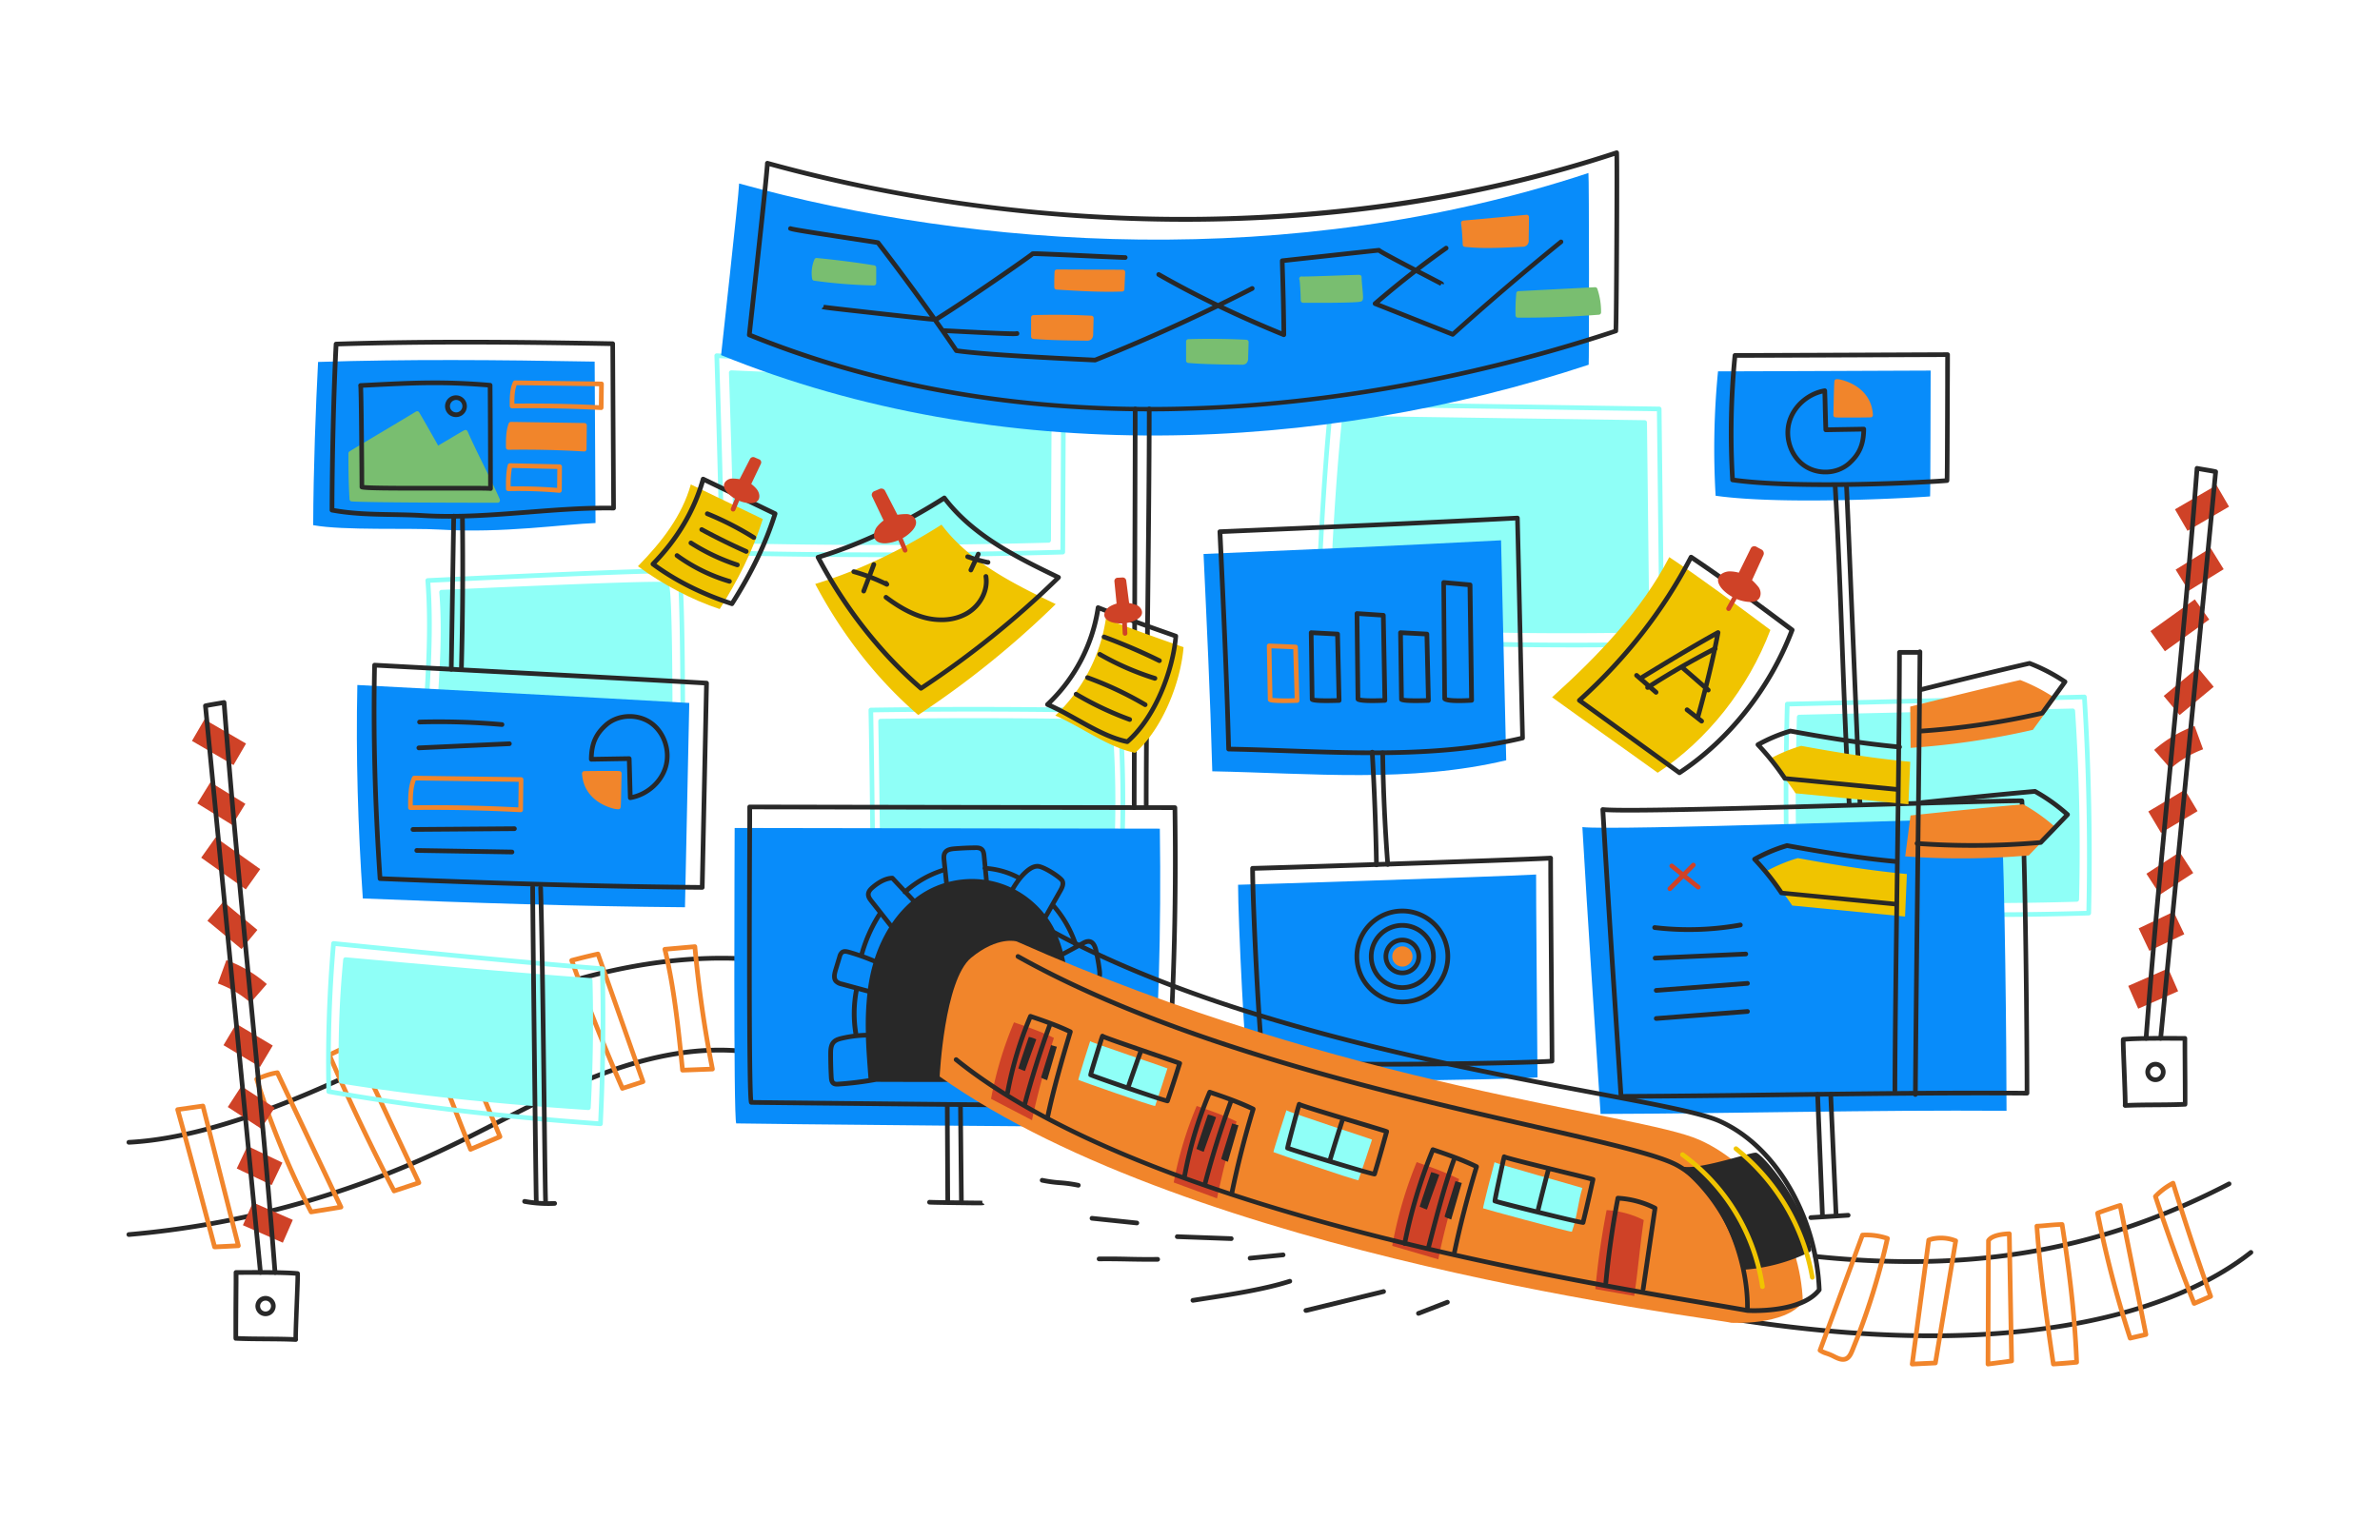 <svg xmlns="http://www.w3.org/2000/svg" viewBox="0 0 1530 990"><defs><style>.cls-1{fill:#282828;}.cls-2{fill:#f1852b;}.cls-3{fill:#cf4227;}.cls-4{fill:#8ffff7;}.cls-5{fill:#088cfa;}.cls-6{fill:#79be70;}.cls-7{fill:#f0c400;}</style></defs><g id="Décor_ferroviaire" data-name="Décor ferroviaire"><path class="cls-1" d="M82.9,795.31a1.5,1.5,0,0,1-.13-3,589.55,589.55,0,0,0,199.41-53.54C294.58,733,307,726.61,319,720.48c19.66-10.06,40-20.45,60.88-28.79,40-16,74.9-21.24,106.66-16.11a1.5,1.5,0,0,1-.47,3c-31.22-5-65.59.18-105.08,15.94-20.75,8.29-41,18.65-60.63,28.67-12,6.15-24.47,12.51-36.92,18.33A592.31,592.31,0,0,1,83,795.3Z"/><path class="cls-1" d="M82.9,736a1.5,1.5,0,0,1-.08-3c42.29-2.23,96.86-20.39,166.84-55.51,69.1-34.68,151.35-69.15,237.61-61.91a1.5,1.5,0,1,1-.25,3c-85.51-7.18-167.29,27.11-236,61.6C180.65,715.49,125.69,733.76,83,736Z"/><path class="cls-2" d="M438.78,689.62a1.49,1.49,0,0,1-1.49-1.35c-2.62-25.93-5.33-52.75-11.33-77.52a1.5,1.5,0,0,1,.23-1.23,1.55,1.55,0,0,1,1.09-.62l19.28-1.7a1.51,1.51,0,0,1,1.63,1.35,761.51,761.51,0,0,0,11.28,78.56,1.49,1.49,0,0,1-.3,1.22,1.52,1.52,0,0,1-1.12.57l-19.22.72Zm-9.5-77.88c5.66,24,8.32,49.82,10.85,74.83l16.06-.6a762.76,762.76,0,0,1-10.85-75.65Z"/><path class="cls-2" d="M400.12,701.33a1.49,1.49,0,0,1-1.37-.9c-11.83-27-22.8-54.73-32.63-82.38a1.5,1.5,0,0,1,.09-1.21,1.53,1.53,0,0,1,.94-.75c4.74-1.24,9.64-2.52,16.93-4.14a1.51,1.51,0,0,1,1.74,1L414.76,695a1.5,1.5,0,0,1-.95,1.92l-13.23,4.3A1.47,1.47,0,0,1,400.12,701.33ZM369.5,618.58C379,645.23,389.58,671.93,401,698l10.47-3.39-28-79.42C377.68,616.46,373.45,617.55,369.5,618.58Z"/><path class="cls-2" d="M302.5,740.53a1.62,1.62,0,0,1-.58-.11,1.5,1.5,0,0,1-.82-.84l-37.41-95.46a1.51,1.51,0,0,1,.12-1.34,1.55,1.55,0,0,1,1.16-.7,77.36,77.36,0,0,0,9.06-1.44,50.23,50.23,0,0,1,10.14-1.37,1.49,1.49,0,0,1,1.37.92l37.26,90.14a1.5,1.5,0,0,1-.8,1.95l-18.91,8.13A1.52,1.52,0,0,1,302.5,740.53Zm-35.3-95.66L303.33,737l16.13-6.93-36.3-87.82a59.55,59.55,0,0,0-8.54,1.29C272.21,644.06,269.74,644.56,267.2,644.87Z"/><path class="cls-2" d="M253.35,767.3a1.49,1.49,0,0,1-1.33-.81c-14.88-28.64-28.9-58.1-41.69-87.54a1.51,1.51,0,0,1,.73-2c5-2.38,10.21-4.85,15.58-7.32a1.5,1.5,0,0,1,2,.73l42,89.5a1.5,1.5,0,0,1-.89,2.06l-15.93,5.26A1.6,1.6,0,0,1,253.35,767.3Zm-39.69-88.22c12.44,28.55,26,57.1,40.43,84.89l13.11-4.33L226.54,673C222.13,675.06,217.84,677.1,213.66,679.08Z"/><path class="cls-2" d="M200,780.78a1.51,1.51,0,0,1-1.33-.81,536.31,536.31,0,0,1-35.07-85.6,1.5,1.5,0,0,1,.85-1.83c4.18-1.74,8.48-3.54,13.65-4.28a1.5,1.5,0,0,1,1.57.84l40.88,86.42a1.49,1.49,0,0,1-1.11,2.12l-19.2,3.12Zm-33.13-86a533.19,533.19,0,0,0,34,82.84L216.94,775l-39.55-83.6A50.4,50.4,0,0,0,166.82,694.78Z"/><path class="cls-2" d="M137.93,803.25a1.49,1.49,0,0,1-1.45-1.11c-7.66-29-15.57-58.91-23.73-88.29A1.51,1.51,0,0,1,114,712l16.23-2.32a1.49,1.49,0,0,1,1.66,1.11l22.8,89.86a1.49,1.49,0,0,1-.25,1.26,1.47,1.47,0,0,1-1.13.61l-15.29.77ZM116.1,714.69c7.9,28.49,15.55,57.45,23,85.5l12.24-.61-22-86.78Z"/><rect class="cls-3" x="132.79" y="461.78" width="16" height="30.91" transform="translate(-342.52 358.96) rotate(-59.81)"/><rect class="cls-3" x="134.3" y="503.5" width="16" height="26.42" transform="translate(-372.13 366.37) rotate(-58.31)"/><rect class="cls-3" x="140.31" y="537.58" width="16" height="35.19" transform="translate(-390.07 354.27) rotate(-54.58)"/><rect class="cls-3" x="141.41" y="580.71" width="16" height="28.49" transform="translate(-403.85 330.01) rotate(-50.31)"/><path class="cls-3" d="M161.05,644.77a66.43,66.43,0,0,0-21-12.41l5.48-15a82,82,0,0,1,26,15.39Z"/><rect class="cls-3" x="151.5" y="658.54" width="16" height="27.33" transform="translate(-499.67 465.32) rotate(-59.23)"/><rect class="cls-3" x="153.51" y="699.24" width="16" height="25.52" transform="translate(-523.61 459.73) rotate(-57)"/><rect class="cls-3" x="158.87" y="736.98" width="16" height="24.88" transform="translate(-581.63 578.48) rotate(-64.58)"/><rect class="cls-3" x="164.2" y="772.08" width="16" height="28.02" transform="translate(-617.01 628.78) rotate(-66.37)"/><path class="cls-1" d="M190.22,862.82h-.08c-5.78-.29-12.62-.34-19.24-.39s-13.46-.09-19.29-.38h-.15c-1.37-.12-1.37-1.25-1.37-2.55,0-.69,0-1.68,0-2.91,0-2.46,0-5.85,0-9.61,0-7.53.1-16.53.13-22.44,0-3.69,0-6.17,0-6.32a1.5,1.5,0,0,1,1.63-1.51h0c.34,0,1.81,0,3.51,0,8.19-.05,27.37-.17,36.08.68a1.5,1.5,0,0,1,1.14.74c.36.6.4.68-.36,20.58-.36,9.31-.8,20.87-.67,22.29a1.47,1.47,0,0,1-.23,1.2A1.5,1.5,0,0,1,190.22,862.82Zm1.38-2.08Zm0,0Zm-38.51-1.62c5.46.24,11.74.28,17.83.32s12.27.09,17.74.32c0-2.48.18-8,.69-21.18.28-7.26.59-15.33.62-18.33-9.06-.71-26.71-.6-34.46-.55-.91,0-1.63,0-2.21,0V820l0,4.6C153.22,833.73,153.09,853.7,153.09,859.11Z"/><path class="cls-1" d="M170.71,846.3a6.5,6.5,0,1,1,6.5-6.5A6.5,6.5,0,0,1,170.71,846.3Zm0-10a3.5,3.5,0,1,0,3.5,3.5A3.5,3.5,0,0,0,170.71,836.3Z"/><path class="cls-1" d="M167.43,819.66a1.51,1.51,0,0,1-1.49-1.36C157.59,732.05,130.58,454,130.58,454a1.48,1.48,0,0,1,.9-1.52c.46-.2,2-.49,8.06-1.53,1.89-.32,3.67-.63,4.19-.74a1.51,1.51,0,0,1,1.81,1.36c4.71,61.89,10.65,123.71,16.4,183.49,5.73,59.61,11.65,121.24,16.36,183a1.5,1.5,0,1,1-3,.23c-4.7-61.73-10.63-123.35-16.36-182.94-5.7-59.26-11.59-120.53-16.28-181.89l-2.62.45c-1.91.33-4.77.81-6.36,1.12,2,20.74,27.22,280.22,35.24,363a1.5,1.5,0,0,1-1.35,1.64Z"/><rect class="cls-3" x="1400.14" y="318.72" width="30.91" height="16" transform="translate(27.69 756.09) rotate(-30.19)"/><rect class="cls-3" x="1400.87" y="358.19" width="26.42" height="16" transform="translate(18.45 797.39) rotate(-31.69)"/><rect class="cls-3" x="1390.49" y="396.65" width="35.19" height="16" transform="matrix(0.81, -0.58, 0.58, 0.81, 26.09, 891)"/><rect class="cls-3" x="1392.73" y="436.44" width="28.49" height="16" transform="translate(40.41 1000.85) rotate(-39.68)"/><path class="cls-3" d="M1395.33,494.25l-10.52-12.05a82.35,82.35,0,0,1,26-15.4l5.48,15A66.68,66.68,0,0,0,1395.33,494.25Z"/><rect class="cls-3" x="1383.22" y="513.69" width="27.33" height="16" transform="translate(-70.25 788.06) rotate(-30.77)"/><rect class="cls-3" x="1382.11" y="553.48" width="25.52" height="16" transform="translate(-80.8 850.12) rotate(-32.99)"/><rect class="cls-3" x="1377.08" y="590.9" width="24.88" height="16" transform="translate(-122.55 654.35) rotate(-25.42)"/><rect class="cls-3" x="1370.18" y="627.57" width="28.02" height="16" transform="translate(-138.7 608.19) rotate(-23.63)"/><path class="cls-1" d="M1366.17,712.3a1.52,1.52,0,0,1-1.24-.64,1.5,1.5,0,0,1-.22-1.2c.13-1.42-.32-13-.67-22.29-.77-19.91-.72-20-.37-20.58a1.51,1.51,0,0,1,1.15-.74c8.71-.85,27.88-.73,36.08-.68,1.69,0,3.16,0,3.51,0h0a1.51,1.51,0,0,1,1.47.8,1.61,1.61,0,0,1,.17.71h0c0,.15,0,2.65,0,6.35,0,5.92.09,14.91.13,22.43,0,3.76,0,7.14,0,9.59V709c0,1.3,0,2.43-1.37,2.55a.37.37,0,0,1-.15,0c-5.82.29-12.67.34-19.28.38s-13.47.1-19.25.39Zm-1.38-2.09Zm0,0Zm1.63-40.49c0,3,.34,11.07.62,18.33.5,13.14.68,18.7.68,21.18,5.47-.23,11.7-.28,17.74-.32s12.37-.08,17.83-.32c0-5.4-.12-25.36-.18-34.53l0-4.63v-.25c-.57,0-1.29,0-2.2,0C1393.13,669.12,1375.48,669,1366.42,669.72Z"/><path class="cls-1" d="M1385.67,695.78a6.5,6.5,0,1,1,6.5-6.5A6.51,6.51,0,0,1,1385.67,695.78Zm0-10a3.5,3.5,0,1,0,3.5,3.5A3.51,3.51,0,0,0,1385.67,685.78Z"/><path class="cls-1" d="M1389,669.13h-.15a1.5,1.5,0,0,1-1.34-1.64c8-82.79,33.22-342.33,35.23-363-1.55-.29-4.43-.78-6.36-1.11l-2.62-.45c-4.69,61.36-10.58,122.62-16.28,181.89-5.73,59.59-11.65,121.21-16.36,182.94a1.5,1.5,0,1,1-3-.23c4.71-61.76,10.64-123.4,16.37-183,5.74-59.78,11.69-121.6,16.4-183.49a1.49,1.49,0,0,1,1.8-1.36c.53.11,2.31.42,4.19.74,6.1,1,7.6,1.33,8.06,1.53a1.5,1.5,0,0,1,.91,1.52s-27,278.07-35.37,364.32A1.5,1.5,0,0,1,1389,669.13Z"/></g><g id="Écrans_clairs" data-name="Écrans clairs"><path class="cls-4" d="M379.43,628.88c-52.12-3.81-105.45-8.65-157-13.33l-.16,0a1.5,1.5,0,0,0-1.63,1.35,656.2,656.2,0,0,0-2.78,78.36,1.48,1.48,0,0,0,1.26,1.44c47.12,7.56,99.12,13.13,159,17.05h.1a1.49,1.49,0,0,0,1-.38,1.51,1.51,0,0,0,.51-1c1.48-27.18,1.87-54.76,1.16-82A1.51,1.51,0,0,0,379.43,628.88Z"/><path class="cls-4" d="M388.78,622.88a1.5,1.5,0,0,0-1.38-1.46c-57.42-4.65-116.09-10.55-172.84-16.26a1.51,1.51,0,0,0-1.64,1.37,883.08,883.08,0,0,0-3.06,95.36,1.52,1.52,0,0,0,1.24,1.45c51.81,9.2,109,16,174.79,20.75H386a1.5,1.5,0,0,0,1.5-1.43C389.12,689.58,389.55,656,388.78,622.88ZM384.58,721C320,716.27,263.82,709.6,212.84,700.6a878.91,878.91,0,0,1,2.94-92.3c55.84,5.61,113.53,11.4,170,16C386.53,656.4,386.12,688.91,384.58,721Z"/><path class="cls-4" d="M429.43,374.7c-1-.78-2.26-1.84-145.61,4.59a1.49,1.49,0,0,0-1.42,1.62c2,24.25.34,48.76-1.24,72.48-.19,2.76-.21,5.89,1.83,8.1s4.73,2.39,7.45,2.55l140.33,7.88h.09a1.5,1.5,0,0,0,1.5-1.51C432.26,377,430.49,375.56,429.43,374.7Z"/><path class="cls-4" d="M439,481.35h-.09L282.35,472c-3-.18-6.12-.56-8.22-3s-2.16-6.17-2-9.38c1.77-28.21,3.59-57.37,1.38-86.24a1.49,1.49,0,0,1,1.42-1.61c159.9-7.64,161.39-6.35,162.38-5.49s3.06,2.65,3.17,113.57a1.5,1.5,0,0,1-.47,1.09A1.52,1.52,0,0,1,439,481.35ZM276.65,374.69c2.06,28.57.25,57.31-1.49,85.11-.17,2.74-.22,5.56,1.24,7.23s3.66,1.8,6.13,2l155,9.28c-.11-88.71-1.5-106.42-2.24-109.56C428.63,368,375.3,370,276.65,374.69Z"/><path class="cls-4" d="M473.24,349.36c30.56.7,61.32,1.05,92.09,1.05,36.35,0,72.72-.49,108.82-1.47a1.5,1.5,0,0,0,1.46-1.49l.53-102.9a1.49,1.49,0,0,0-.43-1.06,1.53,1.53,0,0,0-1.06-.45c-67.88-.18-136.67-1.83-204.47-4.91a1.51,1.51,0,0,0-1.57,1.55c1.23,36.77,2.22,73.09,3.17,108.22A1.5,1.5,0,0,0,473.24,349.36Z"/><path class="cls-4" d="M684.84,233.41a1.5,1.5,0,0,0-1.06-.44c-74-.22-149-2.15-222.93-5.75a1.48,1.48,0,0,0-1.13.42,1.51,1.51,0,0,0-.44,1.12c1.33,42.89,2.41,85.4,3.44,126.51v.24a1.5,1.5,0,0,0,1.46,1.47c33.32.82,66.85,1.23,100.41,1.23,39.63,0,79.29-.57,118.64-1.72A1.5,1.5,0,0,0,684.7,355l.58-120.52A1.52,1.52,0,0,0,684.84,233.41ZM681.7,353.53c-71.67,2.06-144.33,2.22-216,.48-1-40.22-2.06-81.78-3.36-123.72,72.94,3.53,146.92,5.44,219.94,5.67Z"/><path class="cls-4" d="M721.16,456.94a1.51,1.51,0,0,0-1.46-1.39c-53-1.13-106.8-1.3-159.87-.49a1.48,1.48,0,0,0-1.06.46,1.5,1.5,0,0,0-.42,1.07c.55,29.24.89,58,1.21,85.89A1.5,1.5,0,0,0,561,544l159.91,8.33H721a1.48,1.48,0,0,0,1-.39,1.5,1.5,0,0,0,.5-1A756.71,756.71,0,0,0,721.16,456.94Zm-1.62,92.27-3.33-.17a1.35,1.35,0,0,0,0-.28,667.17,667.17,0,0,0-1.2-84.72,1.5,1.5,0,0,0-1.47-1.38c-48.93-1-98.54-1.17-147.47-.45a1.48,1.48,0,0,0-1.05.46,1.46,1.46,0,0,0-.42,1.07c.5,26.32.81,52.31,1.11,77.45h0l-3.21-.17c-.31-26.93-.63-54.75-1.16-83,52.09-.77,104.86-.61,156.89.48A754,754,0,0,1,719.54,549.21Z"/><path class="cls-4" d="M1058.77,271.67a1.5,1.5,0,0,0-1.48-1.48l-193-2.81a1.53,1.53,0,0,0-1.51,1.34c-4.67,45.55-6.67,89.62-8.6,132.24a1.51,1.51,0,0,0,1.41,1.57c50.24,3.08,101.06,4.63,151.61,4.63q21.06,0,42-.35c2.12,0,5-.09,7.3-1.73,3.31-2.39,3.72-6.66,3.67-10.92Z"/><path class="cls-4" d="M1069.7,401.73l-1.58-138.79a1.5,1.5,0,0,0-1.48-1.48l-211-3.19h0a1.5,1.5,0,0,0-1.49,1.36c-5.11,51.59-7.29,101.53-9.4,149.82a1.5,1.5,0,0,0,1.41,1.56c54.93,3.5,110.5,5.26,165.78,5.26q23,0,45.95-.41c2.31,0,5.48-.1,7.93-1.93C1069.31,411.27,1069.75,406.5,1069.7,401.73Zm-5.73,9.8c-1.55,1.16-3.72,1.29-6.18,1.33-69.75,1.24-140.4-.36-210-4.75,2.07-47.36,4.24-96.31,9.19-146.82l208.19,3.15,1.56,137.33C1066.74,405.74,1066.44,409.67,1064,411.53Z"/><path class="cls-4" d="M1332.49,455.58h0l-175.87,4a1.5,1.5,0,0,0-1.47,1.45c-1.1,39-1,76.5.44,114.69a1.5,1.5,0,0,0,1.41,1.44c39.46,2.35,79.3,3.52,119,3.52q29.61,0,59.08-.87a1.5,1.5,0,0,0,1.46-1.46c1-40.31.11-81.15-2.56-121.39A1.51,1.51,0,0,0,1332.49,455.58Z"/><path class="cls-4" d="M1341.46,448.05a1.49,1.49,0,0,0-1.53-1.4l-191,4.6a1.5,1.5,0,0,0-1.46,1.46c-1.2,44.68-1,87.68.47,131.45a1.51,1.51,0,0,0,1.41,1.45c42.86,2.68,86.13,4,129.29,4q32.16,0,64.16-1a1.5,1.5,0,0,0,1.45-1.46C1345.29,541,1344.36,494.16,1341.46,448.05Zm-.19,137.64c-63.21,1.92-127.25.92-190.39-3-1.46-42.78-1.61-84.84-.46-128.49l188.14-4.53C1341.35,494.76,1342.26,540.5,1341.27,585.69Z"/></g><g id="Écrans"><path class="cls-5" d="M463.56,228.34c178.74,72.59,385.47,63.15,557.73,6.18.31-1.18.3-120.83-.15-123.29-191.51,63.35-394.84,48.54-546,6.76C474.85,126.94,463.56,227.58,463.56,228.34Z"/><path class="cls-5" d="M204.47,232.73c57.17-1.82,114.4-1.37,177.81-.22l.56,103.8c-20.8.75-59,6.65-99.76,4.22-19.87-1.18-62.13.73-81.74-2.85C201.46,301.85,203,261,204.47,232.73Z"/><path class="cls-5" d="M440.34,583.36,443.11,452c-71.19-4.14-142.18-7.66-213.38-11.55-1,45.67.39,91.39,3.51,137.25C302.26,580.55,371.31,582.79,440.34,583.36Z"/><path class="cls-5" d="M472.28,532.39q136.66.25,273.33.44c.93,65.53-.74,125.1-5.73,191.79-9,.44-261.62-2-266.59-2.27C471.39,718.71,472.28,541.14,472.28,532.39Z"/><path class="cls-5" d="M1240.77,319.18c-1.72.31-92.42,6-137.87-.41a512.43,512.43,0,0,1,1.54-80c2.28.08,135.29-.49,136.71-.49C1241.1,238.56,1241,315.83,1240.77,319.18Z"/><path class="cls-5" d="M968.28,488.86c-1.1-44.65-2.21-96.79-3.31-141.44-63.59,3.35-127.42,6.07-191.26,8.79,2,43.66,4.26,89.65,5.62,139.74C843,497.19,906.61,503.53,968.28,488.86Z"/><path class="cls-5" d="M988.39,692.77c-19.42,1.63-170,4-185.58-.87-2.44-7.13-6.91-100.57-6.91-123,4.51,0,163.35-5.08,191.6-6.59C987.31,562.43,988.39,687.3,988.39,692.77Z"/><path class="cls-5" d="M1289.92,714.23c0-39.62-1.05-150-3.26-188-31.32,0-248.06,7.94-269.42,5.6,3.78,65.31,7.34,116.85,11.71,184.44C1115.51,716,1202.07,713.63,1289.92,714.23Z"/><path class="cls-1" d="M288.61,333.48c-5.55,0-11.1-.14-16.63-.47-6.66-.41-13.35-.52-19.83-.64-12.71-.22-25.87-.45-39-2.89a1.51,1.51,0,0,1-1.23-1.48c.12-36.16,1.15-78.1,2.64-106.84a1.5,1.5,0,0,1,1.45-1.42c60.56-2,121.29-1.27,177.88-.23a1.5,1.5,0,0,1,1.47,1.5l.56,105.69a1.48,1.48,0,0,1-.44,1.07,1.64,1.64,0,0,1-1.08.43c-18.37-.28-37.05,1.2-55.13,2.63C322.67,332.14,305.62,333.48,288.61,333.48Zm-73.67-6.73c12.44,2.19,24.51,2.4,37.27,2.62,6.5.12,13.23.23,20,.64,22.25,1.35,44.94-.44,66.88-2.18,17.64-1.39,35.88-2.83,53.87-2.65l-.54-102.69c-55.71-1-115.36-1.69-174.89.2C216.07,251,215.07,291.5,214.94,326.75Z"/><path class="cls-6" d="M321.33,321.12c-3.09-7.07-6.81-14.62-10.39-21.92s-7.28-14.81-10.34-21.81a1.5,1.5,0,0,0-2-.78c-.72.31-4.45,2.52-10.51,6.12-2.5,1.48-4.89,2.9-6.42,3.79-3.73-6.73-11-19.36-12.2-21.37a1.5,1.5,0,0,0-2.06-.51c-4.37,2.68-11.95,7.19-20,12-8.51,5.07-17.32,10.31-22.71,13.61a1.49,1.49,0,0,0-.72,1.28c0,11.62.15,20.17.72,29.48a1.5,1.5,0,0,0,1.39,1.4c11.08.81,80.09.85,93.81.85a1.5,1.5,0,0,0,1.37-2.1Z"/><path class="cls-1" d="M451.42,572.09h0c-59.82-.5-125.65-2.3-207.16-5.66a1.49,1.49,0,0,1-1.43-1.4c-3.31-48.73-4.46-93.66-3.51-137.38a1.5,1.5,0,0,1,1.58-1.46c26.55,1.45,53.52,2.87,79.59,4.25,43.83,2.31,89.15,4.7,133.8,7.3a1.49,1.49,0,0,1,1.41,1.53l-2.77,131.35A1.5,1.5,0,0,1,451.42,572.09Zm-205.7-8.6c80.19,3.3,145.17,5.07,204.23,5.59l2.71-128.43c-44.17-2.56-89-4.93-132.33-7.22-25.58-1.34-52-2.74-78.06-4.16C241.4,472,242.53,515.94,245.72,563.49Z"/><path class="cls-1" d="M882.4,485.54c-18.5,0-37-.64-55.19-1.29-12.25-.43-24.92-.87-37.38-1.11a1.5,1.5,0,0,1-1.47-1.46C787.07,434,785,390.39,783,348.22l-.29-6.26a1.5,1.5,0,0,1,1.43-1.57h.16c62.71-2.68,127.56-5.44,191.08-8.78a1.52,1.52,0,0,1,1.1.39,1.5,1.5,0,0,1,.48,1.07c.55,22.26,1.11,46.79,1.65,70.51.54,23.87,1.11,48.54,1.66,70.92a1.49,1.49,0,0,1-1.15,1.5C947.45,483.55,914.86,485.54,882.4,485.54Zm-91.08-5.37c12,.24,24.2.67,36,1.09,49.64,1.74,101,3.55,150-7.9-.54-22.06-1.09-46.28-1.63-69.71-.53-23.18-1.07-47.12-1.61-69-62.6,3.29-126.43,6-188.23,8.65l.23,4.75C788,389.84,790,433,791.32,480.17Z"/><path class="cls-1" d="M1174.08,313.14c-21.84,0-44.07-.76-60.49-3.08a1.49,1.49,0,0,1-1.28-1.39,508.65,508.65,0,0,1,1.54-80.29,1.54,1.54,0,0,1,1.55-1.36c1.8.07,88.84-.29,121.61-.43l15-.06a1.5,1.5,0,0,1,1.5,1.59c0,.6,0,9.33-.07,20.36-.09,30.73-.18,58.49-.31,60.59a1.5,1.5,0,0,1-1.23,1.39C1250.3,310.76,1212.8,313.14,1174.08,313.14Zm-58.86-5.88c42.45,5.71,123.69,1.24,135,.35.12-6.88.21-38,.27-59.14,0-11.77,0-16.77.06-18.93l-13.51.05c-33.49.14-108.93.46-120.32.44A507.39,507.39,0,0,0,1115.22,307.26ZM1251.68,309h0Z"/><path class="cls-1" d="M889.26,685.81c-36.83,0-70.38-.73-77.53-2.95a1.51,1.51,0,0,1-1-1c-2.53-7.42-7-102.13-7-123.53a1.5,1.5,0,0,1,1.5-1.5c4.41,0,162.92-5.06,191.52-6.59a1.55,1.55,0,0,1,1.48,1,1.51,1.51,0,0,1,.09.73c-.1,2.53.37,61.24.65,96.41.14,18,.25,32.16.25,33.91a1.5,1.5,0,0,1-1.37,1.5C987.79,684.63,935.91,685.81,889.26,685.81Zm-75.85-5.61c18.68,4.39,160.19,2.16,182.85.7,0-4.31-.13-17-.25-32.5-.16-19.34-.35-43.47-.48-62.77-.07-9.65-.13-18.09-.16-24.13,0-4.12,0-6.6,0-8.13-30.94,1.55-172,6.07-188.6,6.48C806.94,584.79,811.16,669.54,813.41,680.2Zm184.35,2.09h0Z"/><path class="cls-1" d="M1042.08,706.46a1.51,1.51,0,0,1-1.5-1.4c-1.15-17.95-2.26-34.76-3.32-51-3-45.86-5.6-85.47-8.39-133.44a1.51,1.51,0,0,1,.47-1.17,1.46,1.46,0,0,1,1.19-.41c13.64,1.5,107.06-1.22,182.13-3.4,40.74-1.19,75.93-2.21,87.14-2.21a1.49,1.49,0,0,1,1.49,1.41c2.26,39,3.27,151.77,3.27,188.07a1.47,1.47,0,0,1-.45,1.06,1.49,1.49,0,0,1-1,.44h0c-52.35-.36-105,.33-156,1-34.42.46-70,.93-105,1.06ZM1032,522.16c2.74,47.18,5.31,86.39,8.28,131.7,1,15.81,2.11,32.18,3.24,49.6,34.51-.15,69.6-.61,103.56-1.06,50.46-.66,102.63-1.35,154.51-1,0-37.34-1-145.36-3.18-185-12.5.08-46.5,1.07-85.64,2.2C1140.24,520.73,1050.63,523.34,1032,522.16Z"/><path class="cls-1" d="M741.91,712.66c-44.33,0-257.67-2.26-259-2.33a1.5,1.5,0,0,1-1.25-.81c-.56-1.06-1.86-3.55-1.21-181.59,0-4.87,0-8.07,0-9.06a1.54,1.54,0,0,1,.44-1.07,1.49,1.49,0,0,1,1.06-.43h0c89,.16,181.05.34,273.33.44a1.49,1.49,0,0,1,1.5,1.47c1,67.09-.82,126.28-5.73,191.93a1.5,1.5,0,0,1-1.42,1.38C748.73,712.64,746.05,712.66,741.91,712.66Zm-257.72-5.31c18.26.25,242.51,2.58,264,2.28,4.79-64.53,6.54-122.9,5.64-188.83-91.28-.09-182.29-.27-270.35-.43,0,1.59,0,4.17,0,7.57C482.91,662.76,483.53,700.8,484.19,707.35Zm.14.94Z"/><path class="cls-1" d="M740.14,264.5c-93.84,0-180.87-16-259-47.77a1.5,1.5,0,0,1-.94-1.39c0-.24.14-1.59,1.94-18,3.3-30,9.44-85.9,9.67-92.45a1.5,1.5,0,0,1,.62-1.15,1.47,1.47,0,0,1,1.28-.24c181.65,50.22,380.33,47.77,545.1-6.73a1.49,1.49,0,0,1,1.94,1.15c.46,2.49-.09,113.47-.57,115.29a1.47,1.47,0,0,1-1,1c-91.4,30.24-187,47.49-276.51,49.9Q751.36,264.51,740.14,264.5ZM483.32,214.37c213.28,86.17,438.17,35.57,554-2.61.33-10.28.76-97.53.56-111.48-85.64,28.09-178.4,42.31-275.88,42.31q-5.41,0-10.84-.06c-86.26-.93-174.88-13.23-256.44-35.61-.9,11.88-6.48,62.66-9.56,90.78C484.29,205.47,483.58,211.91,483.32,214.37Z"/><path class="cls-1" d="M290.07,431.82h0a1.49,1.49,0,0,1-1.47-1.52l1.58-98.46a1.53,1.53,0,0,1,1.52-1.48,1.51,1.51,0,0,1,1.48,1.53l-1.58,98.45A1.51,1.51,0,0,1,290.07,431.82Z"/><path class="cls-1" d="M296.58,431.4h0a1.5,1.5,0,0,1-1.46-1.54c.84-32.37,1.06-65.19.65-97.56a1.5,1.5,0,1,1,3,0c.41,32.41.19,65.27-.65,97.68A1.5,1.5,0,0,1,296.58,431.4Z"/><path class="cls-1" d="M344.75,773.62a1.48,1.48,0,0,1-1.49-1.35c-.2-2.14-2.33-186.9-2.33-201.73a1.5,1.5,0,0,1,3,0c0,14.17,2.12,198.69,2.32,201.47a1.51,1.51,0,0,1-1.38,1.61Z"/><path class="cls-1" d="M350.73,773.63a1.49,1.49,0,0,1-1.5-1.44c-.21-5.87-.51-30.28-.89-61.19-.6-48.51-1.43-115-2.3-140a1.5,1.5,0,1,1,3-.1c.87,25.13,1.7,91.59,2.3,140.12.38,30.88.68,55.28.89,61.11a1.51,1.51,0,0,1-1.45,1.55Z"/><path class="cls-1" d="M352.59,775.39A85.9,85.9,0,0,1,337,774a1.5,1.5,0,1,1,.54-3,83,83,0,0,0,18.94,1.29,1.5,1.5,0,1,1,.14,3C355.27,775.36,353.93,775.39,352.59,775.39Z"/><path class="cls-1" d="M609.27,774.5a1.51,1.51,0,0,1-1.5-1.49l-.31-62.81a1.49,1.49,0,0,1,1.49-1.5h0a1.49,1.49,0,0,1,1.5,1.49l.31,62.8a1.49,1.49,0,0,1-1.49,1.51Z"/><path class="cls-1" d="M618.05,773.68a1.5,1.5,0,0,1-1.5-1.49l-.59-61a1.5,1.5,0,0,1,1.48-1.51h0a1.5,1.5,0,0,1,1.5,1.48l.59,61a1.5,1.5,0,0,1-1.48,1.52Z"/><path class="cls-1" d="M629.55,775l-3.22,0-11.52-.14c-16.94-.23-17.36-.33-17.62-.39a1.5,1.5,0,0,1,.57-2.94c1.65.15,32.2.55,33.73.51l.07,1.5,1.32.72C632.53,774.87,632.45,775,629.55,775Z"/><path class="cls-1" d="M1171.57,782.88a1.5,1.5,0,0,1-1.5-1.44l-3.11-77.6a1.5,1.5,0,0,1,1.44-1.56,1.52,1.52,0,0,1,1.56,1.44l3.11,77.6a1.5,1.5,0,0,1-1.44,1.56Z"/><path class="cls-1" d="M1180.35,783.08a1.49,1.49,0,0,1-1.49-1.43l-3.48-77.83a1.51,1.51,0,0,1,1.43-1.57,1.48,1.48,0,0,1,1.57,1.43l3.47,77.84a1.49,1.49,0,0,1-1.43,1.56Z"/><path class="cls-1" d="M1164.15,784.41a1.5,1.5,0,0,1-.09-3l23.94-1.5a1.5,1.5,0,1,1,.19,3l-23.94,1.51Z"/><path class="cls-1" d="M1188.78,518.67a1.49,1.49,0,0,1-1.49-1.42c-2-34.14-3.27-68.86-4.52-102.42s-2.56-68.25-4.52-102.37a1.5,1.5,0,0,1,3-.17c2,34.15,3.26,68.86,4.51,102.43s2.56,68.24,4.52,102.36a1.49,1.49,0,0,1-1.41,1.58Z"/><path class="cls-1" d="M1195.73,518.67a1.5,1.5,0,0,1-1.5-1.44c-.74-16.18-2.49-58.25-4.18-98.94-2.11-50.67-4.29-103-4.5-105.31a1.5,1.5,0,0,1,2.9-.73c.16.48.4,5.11,4.59,105.91,1.7,40.69,3.45,82.76,4.18,98.94a1.48,1.48,0,0,1-1.43,1.56Z"/><path class="cls-1" d="M884.88,557.6a1.5,1.5,0,0,1-1.5-1.48c-.43-24-1.34-48.38-2.73-72.39a1.5,1.5,0,0,1,1.41-1.58,1.46,1.46,0,0,1,1.58,1.41c1.39,24,2.31,48.44,2.74,72.51a1.51,1.51,0,0,1-1.48,1.53Z"/><path class="cls-1" d="M892.14,557.31a1.5,1.5,0,0,1-1.49-1.39c-1.81-23.78-2.91-47.94-3.27-71.79a1.5,1.5,0,0,1,1.48-1.52h0a1.49,1.49,0,0,1,1.5,1.47c.36,23.8,1.45,47.89,3.26,71.61a1.5,1.5,0,0,1-1.38,1.61Z"/><path class="cls-1" d="M729.13,520.84a1.5,1.5,0,0,1-1.5-1.5c0-22.76.16-75.82.31-127.13.16-52,.32-105.82.32-129.21a1.5,1.5,0,0,1,3,0c0,23.4-.16,77.19-.32,129.22-.15,51.31-.31,104.36-.31,127.12A1.5,1.5,0,0,1,729.13,520.84Z"/><path class="cls-1" d="M736.85,520.37a1.5,1.5,0,0,1-1.5-1.5c0-39,.49-85.23,1-130,.47-43.65.95-88.79.95-125.91a1.5,1.5,0,0,1,3,0c0,37.14-.48,82.29-.95,126-.48,44.71-1,90.95-1,129.92A1.51,1.51,0,0,1,736.85,520.37Z"/></g><g id="Post-it"><path class="cls-7" d="M590.29,459.74a593.25,593.25,0,0,0,88.39-71.29c-27.12-13.09-55.3-27-73.42-51.09-23.86,15.19-51.38,29-81.18,38.13C541,407.51,563.44,436.59,590.29,459.74Z"/><path class="cls-1" d="M592.11,444.09a1.48,1.48,0,0,1-1-.36c-26.23-22.61-49.25-51.9-66.56-84.69a1.51,1.51,0,0,1,.88-2.14c27.09-8.29,54.28-21.06,80.82-38a1.49,1.49,0,0,1,2,.37c18.3,24.29,47.29,38.29,72.87,50.64a1.51,1.51,0,0,1,.4,2.43,597,597,0,0,1-88.61,71.47A1.53,1.53,0,0,1,592.11,444.09Zm-64-84.86c16.85,31.47,39,59.59,64.16,81.49a594,594,0,0,0,85.68-69c-25-12.09-52.9-25.92-71.19-49.51C580.89,338.53,554.44,351,528.07,359.23Z"/><path class="cls-1" d="M571.31,374.81l-.66-.79a1.49,1.49,0,0,0-1.6-.46c-2.73-1.31-5.52-2.51-8.34-3.61l2.43-6.44a1.5,1.5,0,1,0-2.81-1.06l-2.43,6.45c-2.83-1-5.7-1.94-8.59-2.74a1.5,1.5,0,1,0-.8,2.89c2.8.78,5.59,1.66,8.33,2.65l-3,7.84a1.5,1.5,0,0,0,.87,1.93,1.46,1.46,0,0,0,.53.1,1.51,1.51,0,0,0,1.41-1l2.95-7.84c3.35,1.3,6.64,2.75,9.84,4.36a1.64,1.64,0,0,0,.67.16,1.48,1.48,0,0,0,1.18-.58A1.49,1.49,0,0,0,571.31,374.81Z"/><path class="cls-1" d="M605.12,400A43.06,43.06,0,0,1,594,398.56c-10.41-2.76-19.44-8.91-25.33-13.3a1.5,1.5,0,1,1,1.79-2.41c5.69,4.24,14.4,10.18,24.31,12.81,9.51,2.53,19.06,1.57,26.19-2.64,8-4.75,12.72-13.84,11.34-22.1a1.5,1.5,0,1,1,3-.5c1.57,9.47-3.68,19.82-12.78,25.19A34.17,34.17,0,0,1,605.12,400Z"/><path class="cls-1" d="M635.29,360.14c-2-.42-3.91-.91-5.84-1.44l.83-1.77a1.5,1.5,0,0,0-2.72-1.27l-1,2.19c-1.34-.4-2.68-.83-4-1.29a1.5,1.5,0,0,0-1,2.83c1.22.43,2.45.83,3.69,1.21l-2.48,5.29a1.5,1.5,0,0,0,.72,2,1.41,1.41,0,0,0,.63.14,1.49,1.49,0,0,0,1.36-.86l2.68-5.71q3.24.9,6.51,1.61a1.63,1.63,0,0,0,.31,0,1.5,1.5,0,0,0,.32-3Z"/><path class="cls-3" d="M588.83,335.12c-.51-2.65-3.43-4.63-6.24-4.58a37.76,37.76,0,0,0-5.68.46L569,315.62a2.73,2.73,0,0,0-3.52-1.25c-1,.46-2.28,1-3.48,1.48a2.51,2.51,0,0,0-1.33,3.42l7.36,15.4a22.5,22.5,0,0,0-4.12,3.89c-1.7,2.05-2.74,5.64-1.48,8,1.35,2.5,4.88,3,7.8,2.71a26,26,0,0,0,7.28-1.89l3,7.11a1.5,1.5,0,0,0,2.76-1.16l-3-7.27a24.53,24.53,0,0,0,6.12-4.8C587.9,339.53,589.26,337.36,588.83,335.12Z"/><path class="cls-7" d="M729.73,484.06c17.36-15.14,29.25-44.95,31.13-67.91-16.78-5.89-33.32-11.71-49.94-18.32A107.33,107.33,0,0,1,678.4,460.1C695.36,467.43,712.4,480.59,729.73,484.06Z"/><path class="cls-1" d="M724.73,478.4l-.29,0c-11.15-2.23-22.2-8.4-32.89-14.37-6.16-3.44-12.54-7-18.75-9.68a1.51,1.51,0,0,1-.88-1.12,1.49,1.49,0,0,1,.45-1.35,105.62,105.62,0,0,0,32.06-61.4,1.52,1.52,0,0,1,.74-1.08,1.49,1.49,0,0,1,1.3-.09c16.76,6.66,33.6,12.58,49.88,18.3a1.49,1.49,0,0,1,1,1.54C755.55,431.23,744.1,462,725.72,478A1.52,1.52,0,0,1,724.73,478.4Zm-48.68-25.92c5.68,2.6,11.41,5.8,17,8.9,10.25,5.73,20.85,11.64,31.29,13.9,17.15-15.36,27.93-44.07,30-65.26-15.41-5.41-31.3-11-47.15-17.26A108.71,108.71,0,0,1,676.05,452.48Z"/><path class="cls-1" d="M745.29,426.31a1.47,1.47,0,0,1-.67-.16A377.89,377.89,0,0,0,709.39,411a1.5,1.5,0,1,1,1-2.81A377.61,377.61,0,0,1,746,423.46a1.5,1.5,0,0,1-.66,2.85Z"/><path class="cls-1" d="M742.44,437.7a1.76,1.76,0,0,1-.45-.07A178.81,178.81,0,0,1,706.21,422a1.5,1.5,0,0,1,1.49-2.6,175.59,175.59,0,0,0,35.18,15.32,1.5,1.5,0,0,1-.44,2.94Z"/><path class="cls-1" d="M736.18,454.63a1.5,1.5,0,0,1-.76-.21,221.65,221.65,0,0,0-36.69-17.27,1.5,1.5,0,1,1,1-2.82,225.34,225.34,0,0,1,37.2,17.5,1.5,1.5,0,0,1-.77,2.8Z"/><path class="cls-1" d="M726.23,464.15a1.37,1.37,0,0,1-.52-.1A209.26,209.26,0,0,1,691,447.64a1.5,1.5,0,0,1,1.53-2.58,206.47,206.47,0,0,0,34.21,16.18,1.5,1.5,0,0,1-.51,2.91Z"/><path class="cls-3" d="M730.48,389a32.43,32.43,0,0,0-4.62-1.26L724,373.32a2.29,2.29,0,0,0-2.43-2c-.94.06-2.09.13-3.17.17a2.12,2.12,0,0,0-2,2.33l1.41,14.29A19.06,19.06,0,0,0,713.4,390c-1.93,1.13-3.78,3.67-3.45,5.89s3,3.78,5.4,4.38a22.18,22.18,0,0,0,6.06.61l.32,6.47a1.5,1.5,0,0,0,1.5,1.42h.08a1.5,1.5,0,0,0,1.42-1.57l-.33-6.65a20.75,20.75,0,0,0,6-2c1.72-.91,3.42-2.24,3.72-4.13C734.47,392.19,732.73,389.78,730.48,389Z"/><path class="cls-7" d="M1065.65,496.88c-21.44-15.52-46.44-33-67.89-48.55,29.79-26.9,57.56-55.82,75.35-90.09,21.22,14.12,43,30.42,65,46.83C1123.82,442.76,1097.59,475.82,1065.65,496.88Z"/><path class="cls-1" d="M1079.65,498.38a1.49,1.49,0,0,1-.87-.29l-64.34-46.54a1.51,1.51,0,0,1-.62-1.13,1.53,1.53,0,0,1,.49-1.2c29.83-26.94,53.87-57.78,71.47-91.67a1.49,1.49,0,0,1,1-.76,1.52,1.52,0,0,1,1.21.2c20.87,13.89,42.73,30.22,63.87,46l1.16.87a1.5,1.5,0,0,1,.5,1.73c-14.22,37.59-40.83,71.32-73,92.53A1.55,1.55,0,0,1,1079.65,498.38Zm-62-48.18,62,44.85c31-20.7,56.62-53.21,70.58-89.46l-.24-.18c-20.64-15.42-42-31.35-62.36-45C1070.25,393.52,1046.72,423.71,1017.7,450.2Z"/><path class="cls-1" d="M1091.57,462.31a1.83,1.83,0,0,1-.4-.05,1.51,1.51,0,0,1-1.05-1.85c3.74-13.49,8.79-32.93,12.25-50.8-14.93,8.34-30.53,17.83-45.64,27a1.5,1.5,0,1,1-1.56-2.57c16.08-9.79,32.72-19.92,48.55-28.64a1.5,1.5,0,0,1,2.2,1.58c-3.48,18.8-8.94,39.85-12.9,54.19A1.5,1.5,0,0,1,1091.57,462.31Z"/><path class="cls-1" d="M1064.61,446.67a1.46,1.46,0,0,1-1-.37l-12.52-10.9a1.5,1.5,0,0,1,2-2.26L1065.6,444a1.5,1.5,0,0,1,.15,2.11A1.52,1.52,0,0,1,1064.61,446.67Z"/><path class="cls-1" d="M1093.91,465.2a1.51,1.51,0,0,1-.92-.32l-9.38-7.31a1.5,1.5,0,0,1,1.85-2.37l9.37,7.31a1.5,1.5,0,0,1,.26,2.11A1.48,1.48,0,0,1,1093.91,465.2Z"/><path class="cls-1" d="M1059.17,443.55a1.5,1.5,0,0,1-.81-2.76c14-9,28.67-17.44,43.49-25.09a1.5,1.5,0,1,1,1.37,2.66c-14.74,7.61-29.29,16-43.24,25A1.54,1.54,0,0,1,1059.17,443.55Z"/><path class="cls-1" d="M1098.15,445.21a1.5,1.5,0,0,1-1-.36l-15.86-13.8a1.5,1.5,0,1,1,2-2.26l15.87,13.79a1.5,1.5,0,0,1-1,2.63Z"/><path class="cls-3" d="M1132.43,353.37c-1-.54-2.24-1.19-3.38-1.84a2.56,2.56,0,0,0-3.57,1.1l-7.66,15.6a23,23,0,0,0-5.72-.83c-2.7-.07-6.23,1.37-7.3,3.85-1.15,2.66.67,5.81,2.76,7.95a26.55,26.55,0,0,0,6.13,4.64l-3.8,6.87a1.5,1.5,0,0,0,2.62,1.45l3.89-7a25.13,25.13,0,0,0,7.73,1.87c2.35.16,4.94-.12,6.46-1.88,1.8-2.07,1.54-5.66-.28-7.88a38.81,38.81,0,0,0-4-4.24l7.29-16A2.79,2.79,0,0,0,1132.43,353.37Z"/><path class="cls-7" d="M490.38,333.76Q467.24,322.6,444.1,311.5c-5.65,20.11-18.44,36.68-34,52.59,15.4,11.38,34.79,21.71,52.56,27.53C474.12,373.54,483.92,354.41,490.38,333.76Z"/><path class="cls-1" d="M484.6,347.14a1.48,1.48,0,0,1-.8-.23,193.73,193.73,0,0,0-29.66-15.19,1.5,1.5,0,1,1,1.14-2.78,198.43,198.43,0,0,1,30.12,15.43,1.5,1.5,0,0,1-.8,2.77Z"/><path class="cls-1" d="M479.71,356.11a1.5,1.5,0,0,1-.62-.13c-9.69-4.33-19.35-9.09-28.69-14.14a1.5,1.5,0,1,1,1.43-2.64c9.27,5,18.86,9.74,28.49,14a1.5,1.5,0,0,1-.61,2.87Z"/><path class="cls-1" d="M474,364.73a1.58,1.58,0,0,1-.47-.07,133.58,133.58,0,0,1-30.17-14.28,1.5,1.5,0,0,1,1.62-2.53,129.89,129.89,0,0,0,29.49,13.95,1.5,1.5,0,0,1-.47,2.93Z"/><path class="cls-1" d="M468.94,375.3a1.59,1.59,0,0,1-.43-.06,112.28,112.28,0,0,1-34.25-16.88,1.5,1.5,0,0,1,1.76-2.42,109.5,109.5,0,0,0,33.34,16.42,1.5,1.5,0,0,1-.42,2.94Z"/><path class="cls-1" d="M470.56,389.72a1.48,1.48,0,0,1-.46-.08c-19.53-6.39-36.77-15.05-51.24-25.75a1.5,1.5,0,0,1-.18-2.25c15.57-15.92,26.29-34.07,31.88-53.95a1.49,1.49,0,0,1,.82-1,1.52,1.52,0,0,1,1.27,0q23.13,11.08,46.28,22.27a1.49,1.49,0,0,1,.78,1.79c-5.91,18.9-15,37.95-27.88,58.22A1.51,1.51,0,0,1,470.56,389.72ZM422,362.49c13.65,9.84,29.74,17.89,47.89,23.94,12.1-19.24,20.79-37.35,26.53-55.29Q474.7,320.65,453,310.22C447.26,329.4,436.86,347,422,362.49Z"/><path class="cls-3" d="M488.05,295.35c-1-.41-2.05-.86-2.92-1.25a2.31,2.31,0,0,0-3,1.06l-6.65,12.94a32.16,32.16,0,0,0-4.78-.39c-2.37,0-4.83,1.63-5.25,3.86-.36,1.88.78,3.71,2.09,5.15a20.57,20.57,0,0,0,4.95,3.93l-2.58,6.14a1.49,1.49,0,0,0,.81,2,1.47,1.47,0,0,0,.58.12,1.49,1.49,0,0,0,1.38-.92l2.5-6a21.47,21.47,0,0,0,5.91,1.49c2.46.26,5.44-.17,6.57-2.28s.19-5-1.24-6.71a18.84,18.84,0,0,0-3.47-3.28l6.19-13A2.11,2.11,0,0,0,488.05,295.35Z"/></g><g id="Tunnel"><path class="cls-1" d="M715.57,683.57l-.23-12c-.06-2.94-.26-6-2.1-8.05-2.19-2.48-5.46-2-7.21-1.82-2,.26-4,.56-6,.9a98.89,98.89,0,0,0-3-25.53l4.58-2.05c1.77-.8,4.2-1.88,5.59-4,1.6-2.47,1.37-5.46,1-8.07-.53-4-1.26-8.1-2.16-12.07-.35-1.5-1.39-6.07-5.13-6.93-2.23-.51-4.32.62-5.7,1.37l-2.37,1.29a74.17,74.17,0,0,0-14.33-25s-.09-.06-.12-.09l4.57-8.07c.88-1.56,2.71-4.79,1.29-7.71s-12.71-10-16.94-10.22c-2.31-.12-4.69.79-7.29,2.78a31.8,31.8,0,0,0-4.74,4.61,54.27,54.27,0,0,0-20.52-6l-.64-6.59c-.14-1.5-.38-4-2.26-5.49-1.58-1.25-3.71-1.22-5-1.2-4.41,0-8.9.26-13.33.6-2.75.22-5.51.73-7.11,3-1.46,2-1.19,4.64-1,6.36l.47,4.53A68.26,68.26,0,0,0,582,571.35l-7.25-7.74a1.56,1.56,0,0,0-1.13-.48c-5.2.1-10.21,3.44-13.5,6.23-1.52,1.29-3.29,3.09-3.4,5.54s1.43,4.31,2.44,5.6l5.1,6.45a95.84,95.84,0,0,0-11.61,25.89c-2.11-.72-4.24-1.41-6.38-2-1.94-.56-4.16-1-5.92.43a6.48,6.48,0,0,0-2,3.47l-2.62,8.63c-.87,2.87-1.49,6.12.57,8.5a8.81,8.81,0,0,0,4.58,2.38l8.17,2.23a81.35,81.35,0,0,0-.4,28.27,75.53,75.53,0,0,0-7.76,1.4c-2.07.48-4.41,1.14-6.07,2.93-2.14,2.3-2.33,5.54-2.34,8.4,0,5.07.11,10.2.4,15.26.07,1.25.22,3.87,2.24,5.16a5,5,0,0,0,2.8.71c.37,0,.71,0,1,0a205.5,205.5,0,0,0,24.33-3q14.13.06,28.54.07c29.08,0,58.78-.19,87.92-.38a1.47,1.47,0,0,0,1,.38h.13l4.54-.41h2.14a1.47,1.47,0,0,0,.77-.25l20.34-1.84c1.43-.13,3.82-.35,5.38-2.29S715.62,686.15,715.57,683.57ZM697,663.18q-3.65.68-7.25,1.48-.3-11.8-1.55-23.6l6-2.71A95.7,95.7,0,0,1,697,663.18Zm-.35-55.2c1.3-.71,2.56-1.32,3.6-1.08,1.28.29,2.22,1.82,2.87,4.67.88,3.88,1.6,7.85,2.12,11.8.27,2.07.48,4.42-.57,6-.84,1.3-2.37,2.06-4.3,2.92l-12.53,5.61q-.52-4.45-1.18-8.9c-.67-4.5-1.5-9.31-2.69-14.18Zm-6.47.09-7,3.79A74.22,74.22,0,0,0,677,596a56.66,56.66,0,0,0-3.58-5.69l3.45-6.09A71.24,71.24,0,0,1,690.17,608.07Zm-28.32-47.41c2-1.54,3.73-2.25,5.3-2.16,3.47.19,13.51,6.92,14.4,8.53.64,1.32-.2,3.14-1.2,4.92l-8.94,15.78A60.23,60.23,0,0,0,652.51,572C655,567.84,658,563.64,661.85,560.66Zm-8.47,4.63c-1.29,1.75-2.47,3.57-3.56,5.38a58.82,58.82,0,0,0-8.18-3.1,56.66,56.66,0,0,0-6-1.43l-.6-6.26A51.68,51.68,0,0,1,653.38,565.29Zm-44.5-16.41c.88-1.24,2.88-1.56,4.91-1.72,4.36-.34,8.78-.54,13.13-.59a5.12,5.12,0,0,1,3.08.56c.81.63,1,2,1.14,3.41l.66,7a1.5,1.5,0,0,0,.16,1.64l.63,6.52a60.07,60.07,0,0,0-22.7,1.39l-1.47-13.88C608.24,551.5,608.14,549.9,608.88,548.88Zm-2.64,12.19.72,6.82a58.45,58.45,0,0,0-10.43,4.38,60.31,60.31,0,0,0-8.47,5.57l-4-4.3A65.42,65.42,0,0,1,606.24,561.07ZM559.7,575c.06-1.3,1.28-2.49,2.34-3.39,3.86-3.28,7.73-5.2,11-5.48l7.21,7.69a1.39,1.39,0,0,0,1.11,1.18l4.4,4.7a72.08,72.08,0,0,0-12.37,14l-11.88-15.05C560.52,577.4,559.65,576.2,559.7,575Zm6.51,14.41,5.43,6.88a91.31,91.31,0,0,0-9.33,20.19q-3.37-1.44-6.84-2.7A93,93,0,0,1,566.21,589.45Zm-27.65,40.44c-1.1-1.27-.6-3.58,0-5.67l2.62-8.63a4.07,4.07,0,0,1,1-2c.7-.55,2.1-.24,3.24.09a140.22,140.22,0,0,1,16,5.69c-.72,2.49-1.37,5-1.92,7.62-.62,2.91-1.12,5.84-1.53,8.77l-16.31-4.44A6.23,6.23,0,0,1,538.56,629.89ZM552,637.25l5.63,1.53a184.71,184.71,0,0,0-1,25.32q-2.46.07-4.92.3A78.11,78.11,0,0,1,552,637.25Zm-13.23,58.31a3.76,3.76,0,0,1-2-.2c-.65-.42-.8-1.72-.87-2.81-.28-5-.41-10.07-.39-15.08,0-2.39.13-4.86,1.53-6.37,1.09-1.17,2.93-1.67,4.56-2.05a76.42,76.42,0,0,1,15.06-1.95c.28,8.8,1,17.56,1.64,26.21C551.79,694.37,545.24,695.13,538.72,695.56Zm172.94-6.67c-.7.87-1.91,1-3.31,1.17l-19.22,1.74q.84-12,.66-24.08c5.51-1.27,11.08-2.28,16.63-3,2.12-.27,3.63-.23,4.58.84,1.15,1.29,1.3,3.84,1.34,6.12l.23,12C712.61,685.57,712.57,687.74,711.66,688.89Z"/></g><g id="Détails_écrans" data-name="Détails écrans"><path class="cls-1" d="M1004.69,154.61a1.5,1.5,0,0,0-2.11-.22c-23.37,19-46.56,38.77-68.94,58.92L886.89,194.8c7.85-6.73,15.65-13.08,23.52-19.16l9.89,5.16c3,1.55,5.35,2.78,5.59,2.92l.78-1.28-1.41-.53,2.82,1c.43-1.23-.25-1.59-2.27-2.64l-4.12-2.15L913,173.63c5.78-4.42,11.6-8.69,17.52-12.86a1.49,1.49,0,0,0,.36-2.09,1.51,1.51,0,0,0-2.09-.36c-6.33,4.45-12.55,9-18.72,13.77C900.29,167,889,161,887.57,159.93a1.48,1.48,0,0,0-1.12-.51c-.35,0-8.48.87-51.91,5.62l-10.35,1.13a1.51,1.51,0,0,0-1.36,1.53l0,1.26c.47,16.3.81,28.28,1,44-13.11-5.39-25.51-10.87-37.35-16.51,6.43-3.16,12.85-6.36,19.2-9.63a1.5,1.5,0,0,0-1.37-2.67q-10.56,5.43-21.28,10.66C770,188.53,757.58,182,745.7,175.23a1.5,1.5,0,1,0-1.49,2.6c11.3,6.46,23,12.66,35.41,18.68-24.88,12.06-50.29,23.29-75.85,33.49l-.4,0-2.13-.1c-54.91-2.59-76.86-4.58-85.56-5.81-2.15-3.17-4.43-6.49-6.79-9.89l4.59.24c6.66.34,16.72.86,25.07,1.22,6.58.29,10.47.45,12.8.45,3.39,0,3.52-.34,3.82-1.11a1.55,1.55,0,0,0-.46-1.73,1.5,1.5,0,0,0-1.58-.21c-3.32.25-28.55-1-39.5-1.62l-5.5-.28-1.41-.06c-1.12-1.61-2.27-3.24-3.43-4.88,20.61-12.88,56.38-37.85,61.18-41.6h.09c3.37,0,22.23.86,36.22,1.51,22.59,1,22.62,1,23.06.87a1.5,1.5,0,0,0-.63-2.91h-.06c-1.35,0-12-.49-22.24-1-8.38-.39-17.58-.81-24.7-1.11-12.12-.51-12.86-.54-13.39.08-2.74,2.26-40,28.37-61.27,41.66-11.41-16.08-24.2-33.38-35.91-48.53-.34-.59-.58-.62-5.22-1.34L550,152.26c-14.54-2.22-38.74-5.92-41.13-6.61a1.5,1.5,0,0,0-2.08,1.9c.49,1.17.5,1.21,42.76,7.68,6.54,1,12.3,1.88,14,2.17,11.17,14.46,23.29,30.85,34.26,46.24-14.68-1.51-66.38-7.31-68.18-7.67l-.36,1.45,1.41-.51-1.41.51-1.13,1c.54.61.55.62,37.12,4.69,23.07,2.57,31.56,3.51,34.83,3.76,4.82,6.8,9.38,13.37,13.48,19.43a1.51,1.51,0,0,0,1,.65c8.3,1.24,30,3.28,86.51,5.94l2.75.13H704a1.55,1.55,0,0,0,.61-.13c26.44-10.55,52.71-22.2,78.41-34.72,13.16,6.32,27,12.44,41.73,18.45a1.38,1.38,0,0,0,.56.12,1.51,1.51,0,0,0,1.5-1.52c-.12-16.87-.47-29.19-1-46.22l9-1c15.58-1.7,47.17-5.16,51.18-5.56,1.78,1.23,6.79,4,21.43,11.65-8.17,6.35-16.27,13-24.42,20a1.48,1.48,0,0,0-.5,1.38,1.53,1.53,0,0,0,.92,1.15c16.79,6.65,33.57,13.3,49.92,19.76a1.54,1.54,0,0,0,.55.11,1.47,1.47,0,0,0,1-.39c22.55-20.33,45.94-40.33,69.51-59.44A1.5,1.5,0,0,0,1004.69,154.61Z"/><path class="cls-6" d="M562.09,170.65c-12.22-2-24.66-3.55-37-4.75a1.49,1.49,0,0,0-1.5.85,22.52,22.52,0,0,0-1.51,12.45,1.51,1.51,0,0,0,1.28,1.28,329.35,329.35,0,0,0,38.42,3.07h0a1.5,1.5,0,0,0,1.5-1.5v-9.92A1.48,1.48,0,0,0,562.09,170.65Z"/><path class="cls-2" d="M722.91,173.91a1.48,1.48,0,0,0-1.08-.47l-42.38-.17h0a1.51,1.51,0,0,0-1.5,1.42c-.18,3.34-.25,6.91-.19,10.05a1.49,1.49,0,0,0,1.41,1.46c11,.69,22.25,1.4,33.71,1.4q4.23,0,8.51-.14a1.51,1.51,0,0,0,1.45-1.44l.49-11A1.48,1.48,0,0,0,722.91,173.91Z"/><path class="cls-6" d="M875.8,185c-.24-2.53-.48-5.14-.48-6.76a1.84,1.84,0,0,0-.05-.41c-.33-1.14-1.27-1.12-2.47-1.1l-2.69.08-8.79.3c-8.84.32-22.05.78-24.15.68a1.57,1.57,0,0,0-1.6.45,1.49,1.49,0,0,0-.38,1.09,1.58,1.58,0,0,0,.24.73c.29,1.59.69,8.41.76,13.15a1.51,1.51,0,0,0,1.43,1.47c.38,0,3.53,0,7.79,0,3.21,0,7.06,0,10.81,0,18.4-.18,18.83-.63,19.43-1.26C876.43,192.62,876.39,191.32,875.8,185Zm-39.41-4.32h0Z"/><path class="cls-2" d="M701.63,203c-12.37-.63-24.93-.76-37.33-.38a1.49,1.49,0,0,0-1.45,1.5c0,3.85,0,8.07,0,12.29a1.49,1.49,0,0,0,1.37,1.49c10.72.93,22.7,1,34.29,1.15h.24a4,4,0,0,0,2.84-.9,4.33,4.33,0,0,0,1.15-3.22l.3-10.4A1.49,1.49,0,0,0,701.63,203Z"/><path class="cls-2" d="M982.45,138.51a1.49,1.49,0,0,0-1.16-.39l-40.7,3.73a1.5,1.5,0,0,0-1.35,1.7c.67,4.72.88,9.32,1.09,13.76a1.48,1.48,0,0,0,1.33,1.42,134.75,134.75,0,0,0,14.82.72c7.3,0,14.8-.4,22.16-.79a3.78,3.78,0,0,0,4.08-4.41l.21-14.62A1.5,1.5,0,0,0,982.45,138.51Z"/><path class="cls-6" d="M1026.85,185.68a1.5,1.5,0,0,0-1.5-1l-49.19,2.53a1.5,1.5,0,0,0-1.41,1.33,127,127,0,0,0-.49,14.21,1.51,1.51,0,0,0,1.49,1.5h3.47c16.19,0,32.54-.64,48.65-1.89a1.5,1.5,0,0,0,1.39-1.48A45.64,45.64,0,0,0,1026.85,185.68Z"/><path class="cls-6" d="M801.27,218.46c-12.39-.63-24.94-.76-37.33-.38a1.5,1.5,0,0,0-1.46,1.5c0,3.85,0,8.07,0,12.29a1.5,1.5,0,0,0,1.37,1.5c10.72.92,22.7,1,34.29,1.15h.23a4.05,4.05,0,0,0,2.84-.89,4.33,4.33,0,0,0,1.15-3.23l.31-10.4A1.5,1.5,0,0,0,801.27,218.46Z"/><path class="cls-7" d="M1228,489.83c-24-2.21-47.77-6.15-70.11-10.24a101.6,101.6,0,0,0-20.89,8.78,166.39,166.39,0,0,1,17.29,21.72l72.54,7.07"/><path class="cls-2" d="M1228.2,524.34c24.4-2.55,48.8-5.11,72.4-7.18a116.08,116.08,0,0,1,20.91,14.92c-5.51,5.83-11.14,11.55-17.27,17.94a500.71,500.71,0,0,1-79.46.62"/><path class="cls-7" d="M1225.85,562c-24-2.21-47.76-6.15-70.11-10.24a101.28,101.28,0,0,0-20.88,8.78,167.24,167.24,0,0,1,17.28,21.72l72.54,7.07"/><path class="cls-2" d="M1228,454.35c23.82-5.9,47.63-11.8,70.72-17.11a116.33,116.33,0,0,1,22.77,11.89c-4.65,6.54-9.44,13-14.63,20.15a502.53,502.53,0,0,1-78.61,11.59"/><path class="cls-1" d="M1218.15,702.68h0a1.5,1.5,0,0,1-1.49-1.5c.08-34.7.78-87.33,1.46-138.22.71-52.91,1.43-107.62,1.49-143.5a1.51,1.51,0,0,1,1.5-1.5h12.48a1.5,1.5,0,0,1,0,3h-11c-.08,35.91-.79,89.85-1.49,142-.68,50.88-1.38,103.5-1.46,138.19A1.49,1.49,0,0,1,1218.15,702.68Z"/><path class="cls-1" d="M1231.31,705.25h0a1.5,1.5,0,0,1-1.49-1.51c.24-35.72.86-89.92,1.46-142.33s1.23-106.61,1.47-142.32a1.5,1.5,0,0,1,1.5-1.49h0a1.5,1.5,0,0,1,1.49,1.51c-.24,35.72-.86,89.92-1.47,142.33s-1.22,106.61-1.46,142.32A1.5,1.5,0,0,1,1231.31,705.25Z"/><path class="cls-1" d="M1234.27,471.64a1.5,1.5,0,0,1-.1-3A501.14,501.14,0,0,0,1312,457.21c2-2.75,3.93-5.4,5.82-8,2.62-3.58,5.11-7,7.57-10.43a114.94,114.94,0,0,0-20.77-10.71c-22.91,5.27-46.92,11.22-70.15,17l-.45-1.43-.28-1.48c23.4-5.8,47.59-11.79,70.66-17.09a1.47,1.47,0,0,1,.88.07,117.59,117.59,0,0,1,23.06,12,1.51,1.51,0,0,1,.39,2.12c-2.76,3.89-5.54,7.69-8.49,11.72-2,2.73-4,5.52-6.14,8.44a1.51,1.51,0,0,1-.88.58,503.22,503.22,0,0,1-78.85,11.62Zm-.25-28h0Z"/><path class="cls-1" d="M1268.19,545.12c-12,0-24-.42-35.9-1.28a1.5,1.5,0,1,1,.22-3,501.38,501.38,0,0,0,78.66-.57c2.35-2.45,4.63-4.81,6.86-7.11,3.09-3.19,6-6.22,8.94-9.29a115.53,115.53,0,0,0-19.08-13.48c-23.45,2.06-48.09,4.64-71.92,7.14a1.5,1.5,0,0,1-.31-3c24-2.51,48.81-5.11,72.43-7.18a1.51,1.51,0,0,1,.86.19,117.71,117.71,0,0,1,21.18,15.11,1.49,1.49,0,0,1,.09,2.14c-3.27,3.47-6.56,6.86-10,10.45-2.35,2.42-4.76,4.91-7.24,7.5a1.5,1.5,0,0,1-1,.46C1297.47,544.49,1282.83,545.12,1268.19,545.12Z"/><path class="cls-1" d="M1219.94,509.12h-.15L1147.26,502a1.49,1.49,0,0,1-1.11-.67A166.28,166.28,0,0,0,1129,479.83a1.49,1.49,0,0,1,.38-2.31,103.07,103.07,0,0,1,21.2-8.92,1.6,1.6,0,0,1,.69,0c19.29,3.53,44.68,7.89,70,10.22a1.5,1.5,0,1,1-.28,3c-25.26-2.33-50.58-6.66-69.89-10.2a99.7,99.7,0,0,0-18.58,7.66,161.17,161.17,0,0,1,15.76,19.88l71.83,7a1.5,1.5,0,0,1-.15,3Z"/><path class="cls-1" d="M1217.81,582.7h-.14l-72.54-7.08A1.48,1.48,0,0,1,1144,575a165.26,165.26,0,0,0-17.15-21.53,1.51,1.51,0,0,1-.37-1.25,1.54,1.54,0,0,1,.75-1.07,102.64,102.64,0,0,1,21.19-8.91,1.51,1.51,0,0,1,.7,0c19.29,3.53,44.68,7.89,70,10.22a1.5,1.5,0,1,1-.28,3c-25.26-2.33-50.58-6.66-69.89-10.19a99,99,0,0,0-18.58,7.65,160.59,160.59,0,0,1,15.76,19.89l71.83,7a1.5,1.5,0,0,1-.15,3Z"/><path class="cls-1" d="M269.3,482.38a1.5,1.5,0,0,1-.07-3l58.15-2.66a1.5,1.5,0,1,1,.14,3l-58.15,2.66Z"/><path class="cls-2" d="M334.7,522.24h-.08c-23.45-1.24-47.25-1.72-70.73-1.41a1.5,1.5,0,0,1-1.07-.43,1.47,1.47,0,0,1-.45-1.06c0-6.71-.06-13.64,2.54-19.62a1.51,1.51,0,0,1,1.4-.91l68.66.93a1.5,1.5,0,0,1,1.48,1.52l-.25,19.5a1.48,1.48,0,0,1-.47,1.08A1.52,1.52,0,0,1,334.7,522.24Zm-56.76-4.51c18.42,0,36.95.48,55.28,1.43l.21-16.45-66.14-.89c-1.81,4.78-1.94,10.23-1.93,16Q271.65,517.74,277.94,517.73Z"/><path class="cls-1" d="M265.48,534.84a1.5,1.5,0,0,1,0-3l65.21-.49a1.5,1.5,0,1,1,0,3l-65.21.49Z"/><path class="cls-1" d="M329.07,549.34h0l-61.17-1a1.5,1.5,0,0,1,.05-3l61.17,1a1.5,1.5,0,0,1,0,3Z"/><path class="cls-1" d="M322.64,467.38h-.14a457.41,457.41,0,0,0-52.74-1.61,1.5,1.5,0,1,1-.08-3,461.23,461.23,0,0,1,53.09,1.62,1.5,1.5,0,0,1-.13,3Z"/><path class="cls-1" d="M1064.78,656.38a1.5,1.5,0,0,1-.11-3l58.59-4.51a1.5,1.5,0,1,1,.23,3l-58.59,4.51Z"/><path class="cls-1" d="M1085.67,599.24a186.16,186.16,0,0,1-22.13-1.32,1.5,1.5,0,1,1,.35-3,185,185,0,0,0,54.62-1.65,1.5,1.5,0,1,1,.53,3A188.22,188.22,0,0,1,1085.67,599.24Z"/><path class="cls-1" d="M1064.06,617.57a1.5,1.5,0,0,1-.06-3l58.22-2.64a1.49,1.49,0,0,1,1.57,1.43,1.5,1.5,0,0,1-1.43,1.56l-58.23,2.65Z"/><path class="cls-1" d="M1064.78,638.32a1.5,1.5,0,0,1-.11-3l58.59-4.51a1.5,1.5,0,1,1,.23,3l-58.59,4.51Z"/><path class="cls-3" d="M1092.65,569.29l-8.3-6.68,5.25-5.29a1.5,1.5,0,1,0-2.13-2.11l-5.47,5.51-6.35-5.09a1.49,1.49,0,0,0-1.87,2.33l6.09,4.9-7.46,7.53a1.51,1.51,0,0,0,1.06,2.56,1.48,1.48,0,0,0,1.07-.45l7.69-7.75,8.55,6.87a1.43,1.43,0,0,0,.93.34,1.51,1.51,0,0,0,1.17-.56A1.5,1.5,0,0,0,1092.65,569.29Z"/><path class="cls-2" d="M825.55,452.06c-9.49,0-9.92-.75-10.33-1.48a1.57,1.57,0,0,1-.19-.71c-.1-5.46-.21-11.37-.31-17.27s-.21-11.81-.32-17.27a1.52,1.52,0,0,1,.45-1.11,1.45,1.45,0,0,1,1.11-.42l16.94.71a1.5,1.5,0,0,1,1.44,1.45l1,34.42a1.5,1.5,0,0,1-1.46,1.55C830.51,452,827.78,452.06,825.55,452.06Zm-7.54-3.3a119.92,119.92,0,0,0,14.27.2l-.9-31.51-14-.59c.1,5,.19,10.35.28,15.68C817.81,438.07,817.91,443.59,818,448.76Z"/><path class="cls-1" d="M852.69,452.06c-9.71,0-10.15-1-10.51-1.76a1.55,1.55,0,0,1-.14-.6c-.1-6.78-.21-14.11-.31-21.43s-.21-14.65-.32-21.43a1.53,1.53,0,0,1,.46-1.11,1.51,1.51,0,0,1,1.12-.42l16.94.89a1.5,1.5,0,0,1,1.43,1.46l1,42.7a1.51,1.51,0,0,1-1.45,1.54C857.6,452,854.91,452.06,852.69,452.06ZM845,448.69c1.78.31,6.8.47,14.28.26l-.92-39.83-13.95-.73c.1,6.33.19,13.08.29,19.83C844.83,435.2,844.93,442.18,845,448.69Z"/><path class="cls-1" d="M882.16,452.06c-9.85,0-10.29-1.25-10.61-2.13a1.51,1.51,0,0,1-.08-.48c-.11-8.69-.21-18.08-.32-27.46s-.21-18.77-.31-27.46a1.51,1.51,0,0,1,1.6-1.52l16.94,1.13a1.5,1.5,0,0,1,1.4,1.47l1,54.72a1.49,1.49,0,0,1-1.43,1.52C887.06,452,884.38,452.06,882.16,452.06Zm-7.7-3.48c1.65.4,6.7.62,14.28.34L887.8,397l-13.94-.93c.1,8.23.19,17,.29,25.84C874.25,431,874.36,440.12,874.46,448.58Z"/><path class="cls-1" d="M937.83,452.07c-9.9,0-10.33-1.67-10.59-2.65a1.57,1.57,0,0,1,0-.37c-.1-12-.21-24.92-.32-37.86-.1-12.52-.2-25-.31-36.63a1.53,1.53,0,0,1,.49-1.12,1.48,1.48,0,0,1,1.15-.39l16.94,1.53a1.51,1.51,0,0,1,1.36,1.48l1,74.21a1.5,1.5,0,0,1-1.41,1.52C942.78,452,940.06,452.07,937.83,452.07Zm-7.64-3.68c1.44.56,6.52.88,14.28.48l-1-71.42-13.94-1.26c.1,11.13.19,23.05.29,35C930,423.87,930.08,436.6,930.19,448.39Z"/><path class="cls-1" d="M910.12,452.06c-9.72,0-10.15-1-10.52-1.76a1.54,1.54,0,0,1-.13-.6c-.11-6.78-.21-14.11-.32-21.43s-.21-14.65-.31-21.43a1.51,1.51,0,0,1,1.58-1.53l16.94.89a1.5,1.5,0,0,1,1.42,1.46l1,42.7a1.5,1.5,0,0,1-1.45,1.54C915,452,912.33,452.06,910.12,452.06Zm-7.67-3.37c1.78.31,6.8.47,14.28.26l-.92-39.83-13.95-.73c.1,6.33.19,13.08.29,19.83C902.25,435.2,902.35,442.18,902.45,448.69Z"/><path class="cls-1" d="M1173.47,305a25.26,25.26,0,0,1-14.83-4.68c-8.88-6.47-13-19-9.71-29.85,3.15-10.46,12.74-18.79,23.86-20.72a1.48,1.48,0,0,1,1.2.31,1.51,1.51,0,0,1,.56,1.11c.12,3.25.24,8,.36,12.63.1,3.91.21,7.94.31,11l7.53-.13c6.19-.1,14.63-.23,15.26-.26a1.51,1.51,0,0,1,1.62,1.51c-.1,10.22-3,16.92-9.9,23.13A24.44,24.44,0,0,1,1173.47,305Zm-1.86-51.95c-9.3,2.25-17.14,9.42-19.8,18.29-2.9,9.64.71,20.81,8.59,26.55,8.09,5.89,20.09,5.43,27.33-1.05,6-5.33,8.52-10.86,8.86-19.37l-13.79.23-9,.16a1.51,1.51,0,0,1-1.56-1.45c-.12-3.22-.25-8-.37-12.53C1171.81,260.06,1171.71,256.13,1171.61,253.05Z"/><path class="cls-2" d="M1185.83,244.83c-5.31-1.69-6-.89-6.31-.46s-.46.57-.79,16.82c-.06,2.58-.11,5-.13,5.49a1.87,1.87,0,0,0,0,.47,1.6,1.6,0,0,0,.2.51,1,1,0,0,0,.52.51,1.48,1.48,0,0,0,.88.19h0c.86.09,2.34.12,4.94.12l6,0c3.68,0,11.1-.08,11.56-.14a1.49,1.49,0,0,0,1.32-1.58C1203.16,251.93,1191,246.48,1185.83,244.83Z"/><path class="cls-1" d="M405.2,514.43a1.5,1.5,0,0,1-1.5-1.44c-.12-3.24-.24-8-.36-12.59-.1-3.93-.21-8-.31-11.08l-7.67.13-15.12.26a1.47,1.47,0,0,1-1.06-.33,1.52,1.52,0,0,1-.56-1.18c.1-10.22,3-16.92,9.9-23.12,8.25-7.39,21.91-7.94,31.09-1.25,8.88,6.47,13,19,9.71,29.85-3.15,10.47-12.74,18.79-23.86,20.73Zm-.74-28.13a1.51,1.51,0,0,1,1.52,1.44c.12,3.24.24,8,.36,12.58.1,3.81.2,7.72.3,10.78,9.3-2.25,17.14-9.41,19.81-18.28,2.9-9.65-.72-20.82-8.6-26.56-8.08-5.89-20.09-5.43-27.33,1.05-6,5.34-8.52,10.86-8.86,19.37l13.65-.23,9.1-.15Z"/><path class="cls-2" d="M398.16,497.29c-.05-.27-.38,21.29-.59,21.55s-20.74-2.7-21.91-21.52C376.18,497.26,398,497.06,398.16,497.29Z"/><path class="cls-2" d="M397.23,520.35a17.11,17.11,0,0,1-4.8-1c-5.18-1.65-17.34-7.1-18.27-21.92a1.5,1.5,0,0,1,1.32-1.58c.47-.05,7.88-.11,11.56-.13,6.63,0,9.56-.05,10.95.09h0a1.47,1.47,0,0,1,.88.2,1,1,0,0,1,.52.51,1.33,1.33,0,0,1,.2.51,1.44,1.44,0,0,1,0,.46c0,.46-.07,2.9-.13,5.48-.32,16.26-.32,16.26-.79,16.83C398.55,520,398.27,520.35,397.23,520.35ZM377.3,498.78c1.77,13.71,14.82,17.53,18.88,18.38.12-3,.26-10.11.35-14.27l.08-4v-.15C392.72,498.64,381.46,498.72,377.3,498.78Z"/><path class="cls-1" d="M901.52,627.08A12.08,12.08,0,1,1,913.59,615,12.09,12.09,0,0,1,901.52,627.08Zm0-21.15a9.08,9.08,0,1,0,9.07,9.08A9.09,9.09,0,0,0,901.52,605.93Z"/><path class="cls-1" d="M901.52,636.5A21.5,21.5,0,1,1,923,615,21.52,21.52,0,0,1,901.52,636.5Zm0-40A18.5,18.5,0,1,0,920,615,18.52,18.52,0,0,0,901.52,596.51Z"/><path class="cls-1" d="M901.52,645.74A30.74,30.74,0,1,1,932.25,615,30.77,30.77,0,0,1,901.52,645.74Zm0-58.47A27.74,27.74,0,1,0,929.25,615,27.77,27.77,0,0,0,901.52,587.27Z"/><g id="Calque_8" data-name="Calque 8"><circle class="cls-2" cx="901.52" cy="615.01" r="6.52"/></g><path class="cls-1" d="M315.32,315.64a1.2,1.2,0,0,1-.38-.05c-1.51-.22-15.74-.19-29.51-.17-37.84.08-50-.08-52.93-.78a1.25,1.25,0,0,1-.37-.09,1.52,1.52,0,0,1-.95-1.24,2.25,2.25,0,0,1,0-.26c0-1.75-.37-62-.82-64.86a1.46,1.46,0,0,1,.26-1.23,1.48,1.48,0,0,1,1.14-.57l5.49-.28c28.72-1.46,47.69-2.43,77.94.11a1.48,1.48,0,0,1,1.37,1.48c.15,17.08.26,59.14.26,66.44a1.48,1.48,0,0,1-1.5,1.5Zm-.5-.08.09,0Zm-16-3.15c8.52,0,12.84,0,15,.12,0-10.21-.12-46.65-.25-63.44-29.25-2.38-48-1.42-76.16,0l-4,.2c.12,2.84.3,10.48.51,31.87.08,8,.14,16,.18,22,0,4.62.05,7.23,0,8.74,5.63.6,32.85.54,51.28.5Z"/><path class="cls-1" d="M293.14,268.17a7.1,7.1,0,0,1-4.42-1.51,7,7,0,0,1,4.87-12.44h0a7,7,0,0,1,3.33,12.87A7,7,0,0,1,293.14,268.17Zm0-11a4,4,0,1,0,.24,0Z"/><path class="cls-2" d="M387.76,245.82a1.51,1.51,0,0,0-1.06-.45l-55.53-.73a1.48,1.48,0,0,0-1.39.89c-2.14,4.75-2.11,10.22-2.09,15.51a1.49,1.49,0,0,0,.45,1.07,1.43,1.43,0,0,0,1.07.43c19-.25,38.23.12,57.2,1.1h.08a1.49,1.49,0,0,0,1-.4,1.52,1.52,0,0,0,.48-1.08l.2-15.27A1.53,1.53,0,0,0,387.76,245.82ZM385,260.57c-14.74-.74-29.64-1.11-44.44-1.11q-4.95,0-9.89.06c0-4.27.13-8.32,1.47-11.86l53,.69Z"/><path class="cls-2" d="M375.77,272l-47.33-.73a1.57,1.57,0,0,0-1.42,1c-1.81,4.72-1.79,10.16-1.77,15.43a1.53,1.53,0,0,0,.45,1.07,1.49,1.49,0,0,0,1.08.43c16.17-.25,32.56.13,48.71,1.1h.09a1.49,1.49,0,0,0,1-.4,1.52,1.52,0,0,0,.48-1.08l.17-15.27A1.5,1.5,0,0,0,375.77,272Z"/><path class="cls-2" d="M359.78,298.59l-31.87-.72a1.52,1.52,0,0,0-1.49,1.12c-1.19,4.65-1.18,10.05-1.17,15.27a1.51,1.51,0,0,0,.45,1.07,1.45,1.45,0,0,0,1.09.43,295.48,295.48,0,0,1,32.71,1.1h.13a1.5,1.5,0,0,0,1.5-1.49l.12-15.28A1.51,1.51,0,0,0,359.78,298.59Zm-1.63,15.14c-8.25-.69-16.59-1-24.87-1-1.68,0-3.36,0-5,0a60.88,60.88,0,0,1,.81-11.84l29.18.67Z"/></g><g id="Train"><g id="Rails"><path class="cls-1" d="M1228.08,812.71A589.56,589.56,0,0,1,1167,809.4a1.5,1.5,0,0,1,.31-3c101,10.49,182.68-3.85,265-46.51a1.49,1.49,0,0,1,2,.64,1.5,1.5,0,0,1-.64,2C1368.06,796.58,1302.82,812.71,1228.08,812.71Z"/><path class="cls-1" d="M1241.77,860.44c-45.29,0-95-4.77-148.8-14.31a1.5,1.5,0,1,1,.52-3c89.43,15.86,167.71,18.51,232.65,7.87,63.38-10.39,100.25-31.26,120-46.93a1.5,1.5,0,0,1,1.86,2.35c-20,15.9-57.39,37-121.41,47.54A526,526,0,0,1,1241.77,860.44Z"/><path class="cls-2" d="M1184.76,875.62c-2.42,0-4.79-1.22-6.81-2.25l-.45-.23a30.82,30.82,0,0,0-3.65-1.47,16.52,16.52,0,0,1-4.8-2.26,1.51,1.51,0,0,1-.44-1.67l27.29-74.09a1.51,1.51,0,0,1,1.33-1,44.75,44.75,0,0,1,16.6,2.24,1.51,1.51,0,0,1,1,1.75,447.5,447.5,0,0,1-22.73,72.41c-.94,2.29-2.15,4.82-4.6,6A6.36,6.36,0,0,1,1184.76,875.62Zm-12.92-8a32.35,32.35,0,0,0,3,1.19,34.66,34.66,0,0,1,4,1.63l.45.23c2.42,1.24,4.93,2.53,6.89,1.61,1.47-.68,2.34-2.54,3.09-4.38a443.87,443.87,0,0,0,22.28-70.58,41.57,41.57,0,0,0-13.21-1.73Z"/><path class="cls-2" d="M1229.26,878.6a1.5,1.5,0,0,1-1.48-1.7l10.64-79.75a1.49,1.49,0,0,1,.92-1.19c4.19-1.71,11.76-2.27,18.48.52a1.49,1.49,0,0,1,.9,1.63l-13.06,78.52a1.49,1.49,0,0,1-1.41,1.25l-14.91.72Zm12-80.15L1231,875.51l11.91-.57,12.66-76.11A24,24,0,0,0,1241.27,798.45Z"/><path class="cls-2" d="M1278,878.6a1.49,1.49,0,0,1-1-.38,1.46,1.46,0,0,1-.5-1.13l.31-79.38a1.56,1.56,0,0,1,.22-.78c2.68-4.36,11.13-5,14.64-5.12a1.57,1.57,0,0,1,1.07.41,1.53,1.53,0,0,1,.47,1.06l1.46,81.78a1.51,1.51,0,0,1-1.3,1.52l-15.18,2Zm1.81-80.41-.31,77.2,12.15-1.61-1.42-78.91C1285.11,795.19,1281.17,796.44,1279.76,798.19Z"/><path class="cls-2" d="M1320.1,878.55a1.32,1.32,0,0,1-.87-.18,1.48,1.48,0,0,1-.68-1c-4.37-29.42-8.67-60.55-10.62-88.86a1.46,1.46,0,0,1,.39-1.11,1.5,1.5,0,0,1,1.08-.49c1.75,0,4-.23,6.38-.44,3-.26,6.43-.56,9.85-.63h0a1.5,1.5,0,0,1,1.48,1.27c3.92,25,8.09,55.16,9.37,88.75a1.49,1.49,0,0,1-1.09,1.5c-.2.06-.38.11-7.9.72C1322.84,878.4,1321,878.55,1320.1,878.55ZM1311,789.8c2,27.35,6.07,57.29,10.28,85.7,2.82-.21,9.33-.73,12.15-1-1.32-32.29-5.29-61.36-9.08-85.69-2.88.1-5.76.35-8.33.58C1314.26,789.57,1312.55,789.72,1311,789.8Z"/><path class="cls-2" d="M1369.39,861.94a1.51,1.51,0,0,1-1.43-1,709.63,709.63,0,0,1-21-80.55h0a1.58,1.58,0,0,1,.64-1.54c.26-.19.66-.47,7.9-2.91,7.56-2.55,7.57-2.55,8.22-2.18a1.53,1.53,0,0,1,.72,1L1381,857.79a1.51,1.51,0,0,1-1.13,1.76l-10.14,2.35A2,2,0,0,1,1369.39,861.94Zm-19.25-81a707.47,707.47,0,0,0,20.25,77.72l7.38-1.71-16-80C1358.86,777.91,1352.56,780,1350.14,780.94Z"/><path class="cls-2" d="M1410.5,839.6a1.47,1.47,0,0,1-.58-.12,1.52,1.52,0,0,1-.82-.83c-8.9-22.62-17.27-45.79-24.89-68.87a1.51,1.51,0,0,1,.31-1.48,45.41,45.41,0,0,1,11.73-8.85,1.53,1.53,0,0,1,1.29-.07,1.5,1.5,0,0,1,.86,1c7.52,24.28,15.65,48.74,24.15,72.69a1.51,1.51,0,0,1-.82,1.88l-10.64,4.58A1.52,1.52,0,0,1,1410.5,839.6Zm-23.17-69.92c7.37,22.26,15.44,44.6,24,66.43l7.92-3.41c-8.14-23-15.92-46.41-23.16-69.71A42,42,0,0,0,1387.33,769.68Z"/></g><g id="Traits_vitesse" data-name="Traits vitesse"><path class="cls-1" d="M693,763.56l-.3,0A85.08,85.08,0,0,0,681.38,762a87,87,0,0,1-11.71-1.62,1.5,1.5,0,1,1,.6-2.94A83.45,83.45,0,0,0,681.62,759a88.66,88.66,0,0,1,11.71,1.62,1.5,1.5,0,0,1-.3,3Z"/><path class="cls-1" d="M730.74,787.85h-.15l-28.73-3a1.49,1.49,0,0,1-1.34-1.64,1.5,1.5,0,0,1,1.65-1.34l28.72,3a1.5,1.5,0,0,1-.15,3Z"/><path class="cls-1" d="M791.47,797.93h-.05l-34.65-1.26a1.5,1.5,0,0,1,.11-3l34.64,1.27a1.5,1.5,0,0,1,0,3Z"/><path class="cls-1" d="M803.72,810.51a1.5,1.5,0,0,1-.14-3l21.12-2.11a1.48,1.48,0,0,1,1.64,1.34,1.5,1.5,0,0,1-1.34,1.64l-21.12,2.11Z"/><path class="cls-1" d="M739.25,811.28c-5.28,0-9.65-.08-13.91-.16-5.5-.11-11.19-.21-18.77-.14h0a1.5,1.5,0,0,1,0-3c7.63-.07,13.34,0,18.86.14s11.19.21,18.77.13h0a1.5,1.5,0,0,1,0,3Z"/><path class="cls-1" d="M767,837.62a1.5,1.5,0,0,1-.23-3l6.38-1c17.61-2.7,39.53-6.06,55.63-11.24a1.5,1.5,0,0,1,.92,2.85c-16.33,5.26-38.38,8.64-56.09,11.36l-6.38,1Z"/><path class="cls-1" d="M839.69,844.12a1.5,1.5,0,0,1-.36-3L889.1,829a1.5,1.5,0,0,1,.71,2.92l-49.76,12.19A1.49,1.49,0,0,1,839.69,844.12Z"/><path class="cls-1" d="M911.88,846a1.5,1.5,0,0,1-.54-2.9l18.59-7.18a1.5,1.5,0,0,1,1.08,2.8l-18.59,7.18A1.47,1.47,0,0,1,911.88,846Z"/></g><g id="Train-2" data-name="Train"><path class="cls-2" d="M604.07,692.19c164.18,116.54,498.85,155.52,508.83,158.35,0,0,34.34,2.1,46.09-13.32-1.5-42.87-27.32-86.86-66.52-104.3-39.41-17.53-225.53-32.66-438.89-127.58,0,0-12-3.69-29.26,10.49S604.07,692.19,604.07,692.19Z"/><path class="cls-3" d="M637.1,706.54a235.55,235.55,0,0,1,14.75-49.17c8.65,2.94,17.3,5.89,25.65,10-5,16.26-10.64,36.26-14.06,52.91"/><path class="cls-3" d="M754.54,760.32a235.58,235.58,0,0,1,14.76-49.17c8.64,2.94,17.29,5.89,25.64,10q-7.41,24.4-12.56,49.41"/><path class="cls-3" d="M895,801.09a263.64,263.64,0,0,1,15.71-53.84c9.2,3.23,18.4,6.45,27.29,10.91-5.26,17.81-9.73,33.36-13.37,51.59"/><path class="cls-4" d="M693.23,694.4c.22.23,47.07,16.75,49.35,16.75,3.21-9.42,5.56-16.8,7.9-24.18,0-.25-50.16-17-49.66-17.52C700.7,669.53,693,694.07,693.23,694.4Z"/><path class="cls-4" d="M818.64,740.8c.25.24,52.09,18.07,54.62,18.07,3.55-10.16,6.14-18.13,8.74-26.09,0-.27-55.51-18.29-55-18.91C826.91,714,818.44,740.44,818.64,740.8Z"/><path class="cls-4" d="M953.38,776.93c.25.24,54.59,15.07,57.12,15.07,3.55-10.16,4.14-20.13,6.74-28.1,0-.26-57-16-56.46-16.65C960.65,747.34,953.17,776.56,953.38,776.93Z"/><path class="cls-1" d="M750.49,709.4c-1.86,0-49.45-16.22-50.42-17.18a1.52,1.52,0,0,1-.26-.35c-.39-.73-.42-.77,3.57-13.73,2.46-8,3.39-11,3.87-12.2a1.55,1.55,0,0,1,.34-.72h0a1,1,0,0,1,.29-.26,1.48,1.48,0,0,1,1.84.12c2.33,1.14,22.14,7.9,34.09,12l10.69,3.66c5.31,1.84,5.31,1.84,5.38,2.9a1.49,1.49,0,0,1-.07.55c-2.3,7.26-4.69,14.78-7.9,24.21A1.51,1.51,0,0,1,750.49,709.4Zm-47.6-19.16c6.76,2.51,39.85,14,46.61,15.92,2.79-8.25,5-15,7-21.54-2.39-.85-7.91-2.74-13.69-4.71-21.48-7.33-29.87-10.24-33.22-11.65C708.17,672.79,704,686.2,702.89,690.24Z"/><path class="cls-1" d="M725.31,700.25a1.74,1.74,0,0,1-.39,0,1.51,1.51,0,0,1-1-1.85c.32-1.19,7.66-22.21,8.31-23.51a1.5,1.5,0,0,1,2.68,1.35c-.63,1.32-7.82,21.94-8.1,23A1.51,1.51,0,0,1,725.31,700.25Z"/><path class="cls-3" d="M1025.57,828.87a506,506,0,0,1,7.26-50.77,61.22,61.22,0,0,1,23.87,6.41c-2.54,17.3-3.58,31.48-6.12,48.77"/><path class="cls-1" d="M1017.75,787.57c-2.77,0-56.54-13.15-57.7-14.12a1.4,1.4,0,0,1-.28-.32c-.46-.7-.51-.77,2.64-15.52,2-9.3,2.71-12.67,3.1-14a1.56,1.56,0,0,1,.28-.74h0a.87.87,0,0,1,.25-.28,1.5,1.5,0,0,1,1.88,0c2.61,1,25.46,6.64,39.22,10l12.26,3c6,1.49,6,1.49,6.15,2.55a1.7,1.7,0,0,1,0,.55c-1.85,8.32-3.77,16.93-6.42,27.75a1.48,1.48,0,0,1-1.32,1.14Zm-55.07-16.35c7.46,2,46.46,11.88,53.84,13.21,2.34-9.6,4.1-17.47,5.78-25-2.64-.69-9.1-2.28-15.86-3.93-25.22-6.19-34.7-8.57-38.37-9.77C966.88,750.86,963.48,766.8,962.68,771.22Z"/><path class="cls-1" d="M988.71,779.87l-.27,0a1.5,1.5,0,0,1-1.21-1.74c.25-1.37,6.34-25.49,6.93-27a1.5,1.5,0,1,1,2.79,1.1c-.56,1.48-6.55,25.23-6.77,26.41A1.5,1.5,0,0,1,988.71,779.87Z"/><path class="cls-1" d="M883.63,756.43c-2.32,0-55.82-16.07-56.93-17.1a2.16,2.16,0,0,1-.27-.33c-.42-.72-.46-.79,3.45-15.36,2.46-9.18,3.36-12.51,3.83-13.83a1.5,1.5,0,0,1,.31-.72h0a.86.86,0,0,1,.27-.27,1.5,1.5,0,0,1,1.87.07c2.56,1.16,25.08,7.94,38.65,12,4.76,1.44,9,2.72,12.09,3.66,5.9,1.8,5.9,1.8,6,2.86a1.71,1.71,0,0,1,0,.55c-2.28,8.19-4.62,16.66-7.85,27.38a1.49,1.49,0,0,1-1.38,1.07Zm-54.19-19.18c7.35,2.43,45.78,14.26,53.09,16,2.85-9.52,5-17.26,7.07-24.69-2.61-.83-9-2.75-15.65-4.75-24.86-7.49-34.2-10.36-37.8-11.74C834.7,717.13,830.47,732.87,829.44,737.25Z"/><path class="cls-1" d="M855.07,747.23a2.09,2.09,0,0,1-.35,0,1.51,1.51,0,0,1-1.12-1.81c.32-1.35,7.65-25.11,8.32-26.58a1.5,1.5,0,0,1,2.73,1.24c-.63,1.45-7.85,24.86-8.13,26A1.49,1.49,0,0,1,855.07,747.23Z"/><path class="cls-1" d="M1123.37,842.47h0a1.51,1.51,0,0,1-1.49-1.51c.29-32.4-16.3-75.09-44.54-90.46-12.06-6.56-46.57-14.45-90.26-24.44-92.48-21.14-232.24-53.1-333.4-109.74a1.5,1.5,0,0,1,1.47-2.62C755.92,670.14,895.42,702,987.74,723.14c45.63,10.43,78.6,18,91,24.73,29.24,15.9,46.4,59.83,46.11,93.11A1.49,1.49,0,0,1,1123.37,842.47Z"/><path class="cls-1" d="M1127.78,844.27c-2.84,0-4.6-.12-4.67-.13q-10-1.77-23.83-4.1c-54.35-9.25-145.3-24.73-238.64-50-113.48-30.67-196.6-66.88-247-107.6a1.5,1.5,0,0,1,1.88-2.33c117,94.42,374.38,138.22,484.3,156.93q13.76,2.34,23.77,4.09c1.68.09,33.22,1.51,44.4-12.32-1.58-39.8-23.78-89.07-63.36-106.69-11.35-5-40.07-10.44-79.81-17.91C930.84,686.59,773.61,657,665.56,594.51a1.5,1.5,0,1,1,1.5-2.6c107.61,62.27,264.52,91.76,358.27,109.39,40,7.51,68.81,12.93,80.48,18.12,18.77,8.36,35,24.05,47,45.38A144.8,144.8,0,0,1,1171,829.29a1.49,1.49,0,0,1-.31,1C1161.08,842.82,1137.77,844.27,1127.78,844.27Z"/><path class="cls-1" d="M1128.92,741.18c-1.05-.13-3.47.49-10.71,2.45-10.94,3-27.46,7.48-34.91,6.69a1.51,1.51,0,0,0-1.53.89,1.48,1.48,0,0,0,.39,1.73,117,117,0,0,1,37.37,62.3,1.51,1.51,0,0,0,1.46,1.18h.11a114.23,114.23,0,0,0,42.42-11.48,1.5,1.5,0,0,0,.82-1.53C1160.71,773.73,1132.81,741.7,1128.92,741.18Z"/><path class="cls-1" d="M1056.33,830.19l-.22,0a1.5,1.5,0,0,1-1.27-1.7l7.47-50.81a59,59,0,0,0-21-5.67c-3.1,16-5.88,35.66-7.47,52.81a1.5,1.5,0,0,1-3-.28c1.65-17.71,4.56-38.06,7.78-54.42a1.48,1.48,0,0,1,1.58-1.21,62.23,62.23,0,0,1,24.44,6.58,1.49,1.49,0,0,1,.8,1.55l-7.62,51.89A1.5,1.5,0,0,1,1056.33,830.19Z"/><path class="cls-1" d="M934.76,807.94l-.3,0a1.51,1.51,0,0,1-1.17-1.77c3.49-17,8.5-36.52,14.15-55.22A237.88,237.88,0,0,0,922,741.1a325,325,0,0,0-17.51,58.7,1.5,1.5,0,0,1-2.95-.55,327.57,327.57,0,0,1,18.23-60.61,1.5,1.5,0,0,1,1.87-.83c9.34,3.18,19,6.47,28.23,11a1.51,1.51,0,0,1,.78,1.79c-5.78,19-10.91,38.93-14.45,56.17A1.51,1.51,0,0,1,934.76,807.94Z"/><path class="cls-1" d="M918.23,803.87a1.58,1.58,0,0,1-.38,0,1.5,1.5,0,0,1-1.08-1.83l1.28-4.89c4.45-17.06,9.49-36.39,15.3-52.19a1.52,1.52,0,0,1,1.93-.89,1.5,1.5,0,0,1,.89,1.93c-5.77,15.66-10.79,34.92-15.22,51.91l-1.27,4.89A1.51,1.51,0,0,1,918.23,803.87Z"/><path class="cls-1" d="M935.66,759.46c-2,6.86-5,15.82-7,22.69-.14.48,3.88,1.93,4.26,2,2.26-8,4.56-15.48,6.82-23.5C939.28,760.55,936.11,759.53,935.66,759.46Z"/><path class="cls-1" d="M912.67,775.9c.3.07,4.43,2,4.67,1.76,2.57-7.43,5.25-14.81,7.94-22.2a23.07,23.07,0,0,0-5.22-1.76C919.88,754,912.59,775.71,912.67,775.9Z"/><path class="cls-1" d="M791.94,768.47l-.3,0a1.5,1.5,0,0,1-1.17-1.77c3.64-17.71,8.13-35.46,13.36-52.78a236.24,236.24,0,0,0-25.32-9.79,255.82,255.82,0,0,0-15.45,52,1.5,1.5,0,0,1-2.95-.54,258.57,258.57,0,0,1,16.18-53.94,1.5,1.5,0,0,1,1.87-.83c9.31,3.17,18.94,6.45,28.14,10.94a1.49,1.49,0,0,1,.77,1.78c-5.36,17.62-10,35.7-13.66,53.75A1.5,1.5,0,0,1,791.94,768.47Z"/><path class="cls-1" d="M774.71,762.42a1.28,1.28,0,0,1-.38,0,1.5,1.5,0,0,1-1.07-1.83c4.64-17.72,10.2-35.44,16.54-52.65a1.5,1.5,0,1,1,2.81,1c-6.3,17.12-11.83,34.74-16.45,52.37A1.48,1.48,0,0,1,774.71,762.42Z"/><path class="cls-1" d="M792.1,722.39c-2.05,6.84-4.94,15.78-7,22.61-.14.49,3.87,1.94,4.25,2,2.25-8,4.55-15.44,6.79-23.43C795.7,723.48,792.55,722.46,792.1,722.39Z"/><path class="cls-1" d="M769.19,738.78c.29.07,4.41,2,4.65,1.76,2.56-7.41,5.24-14.77,7.91-22.13a22.78,22.78,0,0,0-5.2-1.76C776.38,716.91,769.11,738.59,769.19,738.78Z"/><path class="cls-1" d="M673.54,719.49a1.63,1.63,0,0,1-.31,0,1.51,1.51,0,0,1-1.17-1.78c3.42-16.65,9.55-38,14.23-53.46a217.9,217.9,0,0,0-23-8.89,234.76,234.76,0,0,0-14.12,47.57,1.5,1.5,0,1,1-2.95-.54,236.88,236.88,0,0,1,14.85-49.49,1.49,1.49,0,0,1,1.86-.83c8.55,2.91,17.39,5.92,25.82,10a1.49,1.49,0,0,1,.78,1.79c-4.7,15.46-11,37.44-14.53,54.43A1.49,1.49,0,0,1,673.54,719.49Z"/><path class="cls-1" d="M658.73,711.7a1.73,1.73,0,0,1-.38-.05,1.5,1.5,0,0,1-1.07-1.83c4.13-15.78,10.17-34.92,16.17-51.21a1.5,1.5,0,0,1,1.93-.89,1.52,1.52,0,0,1,.89,1.93c-6,16.2-12,35.24-16.09,50.93A1.5,1.5,0,0,1,658.73,711.7Z"/><path class="cls-1" d="M675.68,672c-1.88,6.27-4.53,14.47-6.41,20.74-.13.44,3.55,1.77,3.9,1.8,2.06-7.32,4.17-14.15,6.23-21.48C679,673,676.09,672,675.68,672Z"/><path class="cls-1" d="M654.67,687c.27.07,4.05,1.79,4.26,1.61,2.35-6.8,4.81-13.54,7.26-20.29a20.45,20.45,0,0,0-4.77-1.61C661.26,666.93,654.59,686.81,654.67,687Z"/><path class="cls-7" d="M1133,828.8a1.49,1.49,0,0,1-1.48-1.28,127,127,0,0,0-50.78-83.87,1.5,1.5,0,1,1,1.76-2.43,130,130,0,0,1,52,85.86,1.51,1.51,0,0,1-1.26,1.71Z"/><path class="cls-7" d="M1165.07,822.84a1.5,1.5,0,0,1-1.48-1.25A134.15,134.15,0,0,0,1115,739.75a1.5,1.5,0,0,1,1.86-2.35,137.15,137.15,0,0,1,49.66,83.69,1.51,1.51,0,0,1-1.23,1.73Z"/></g></g></svg>